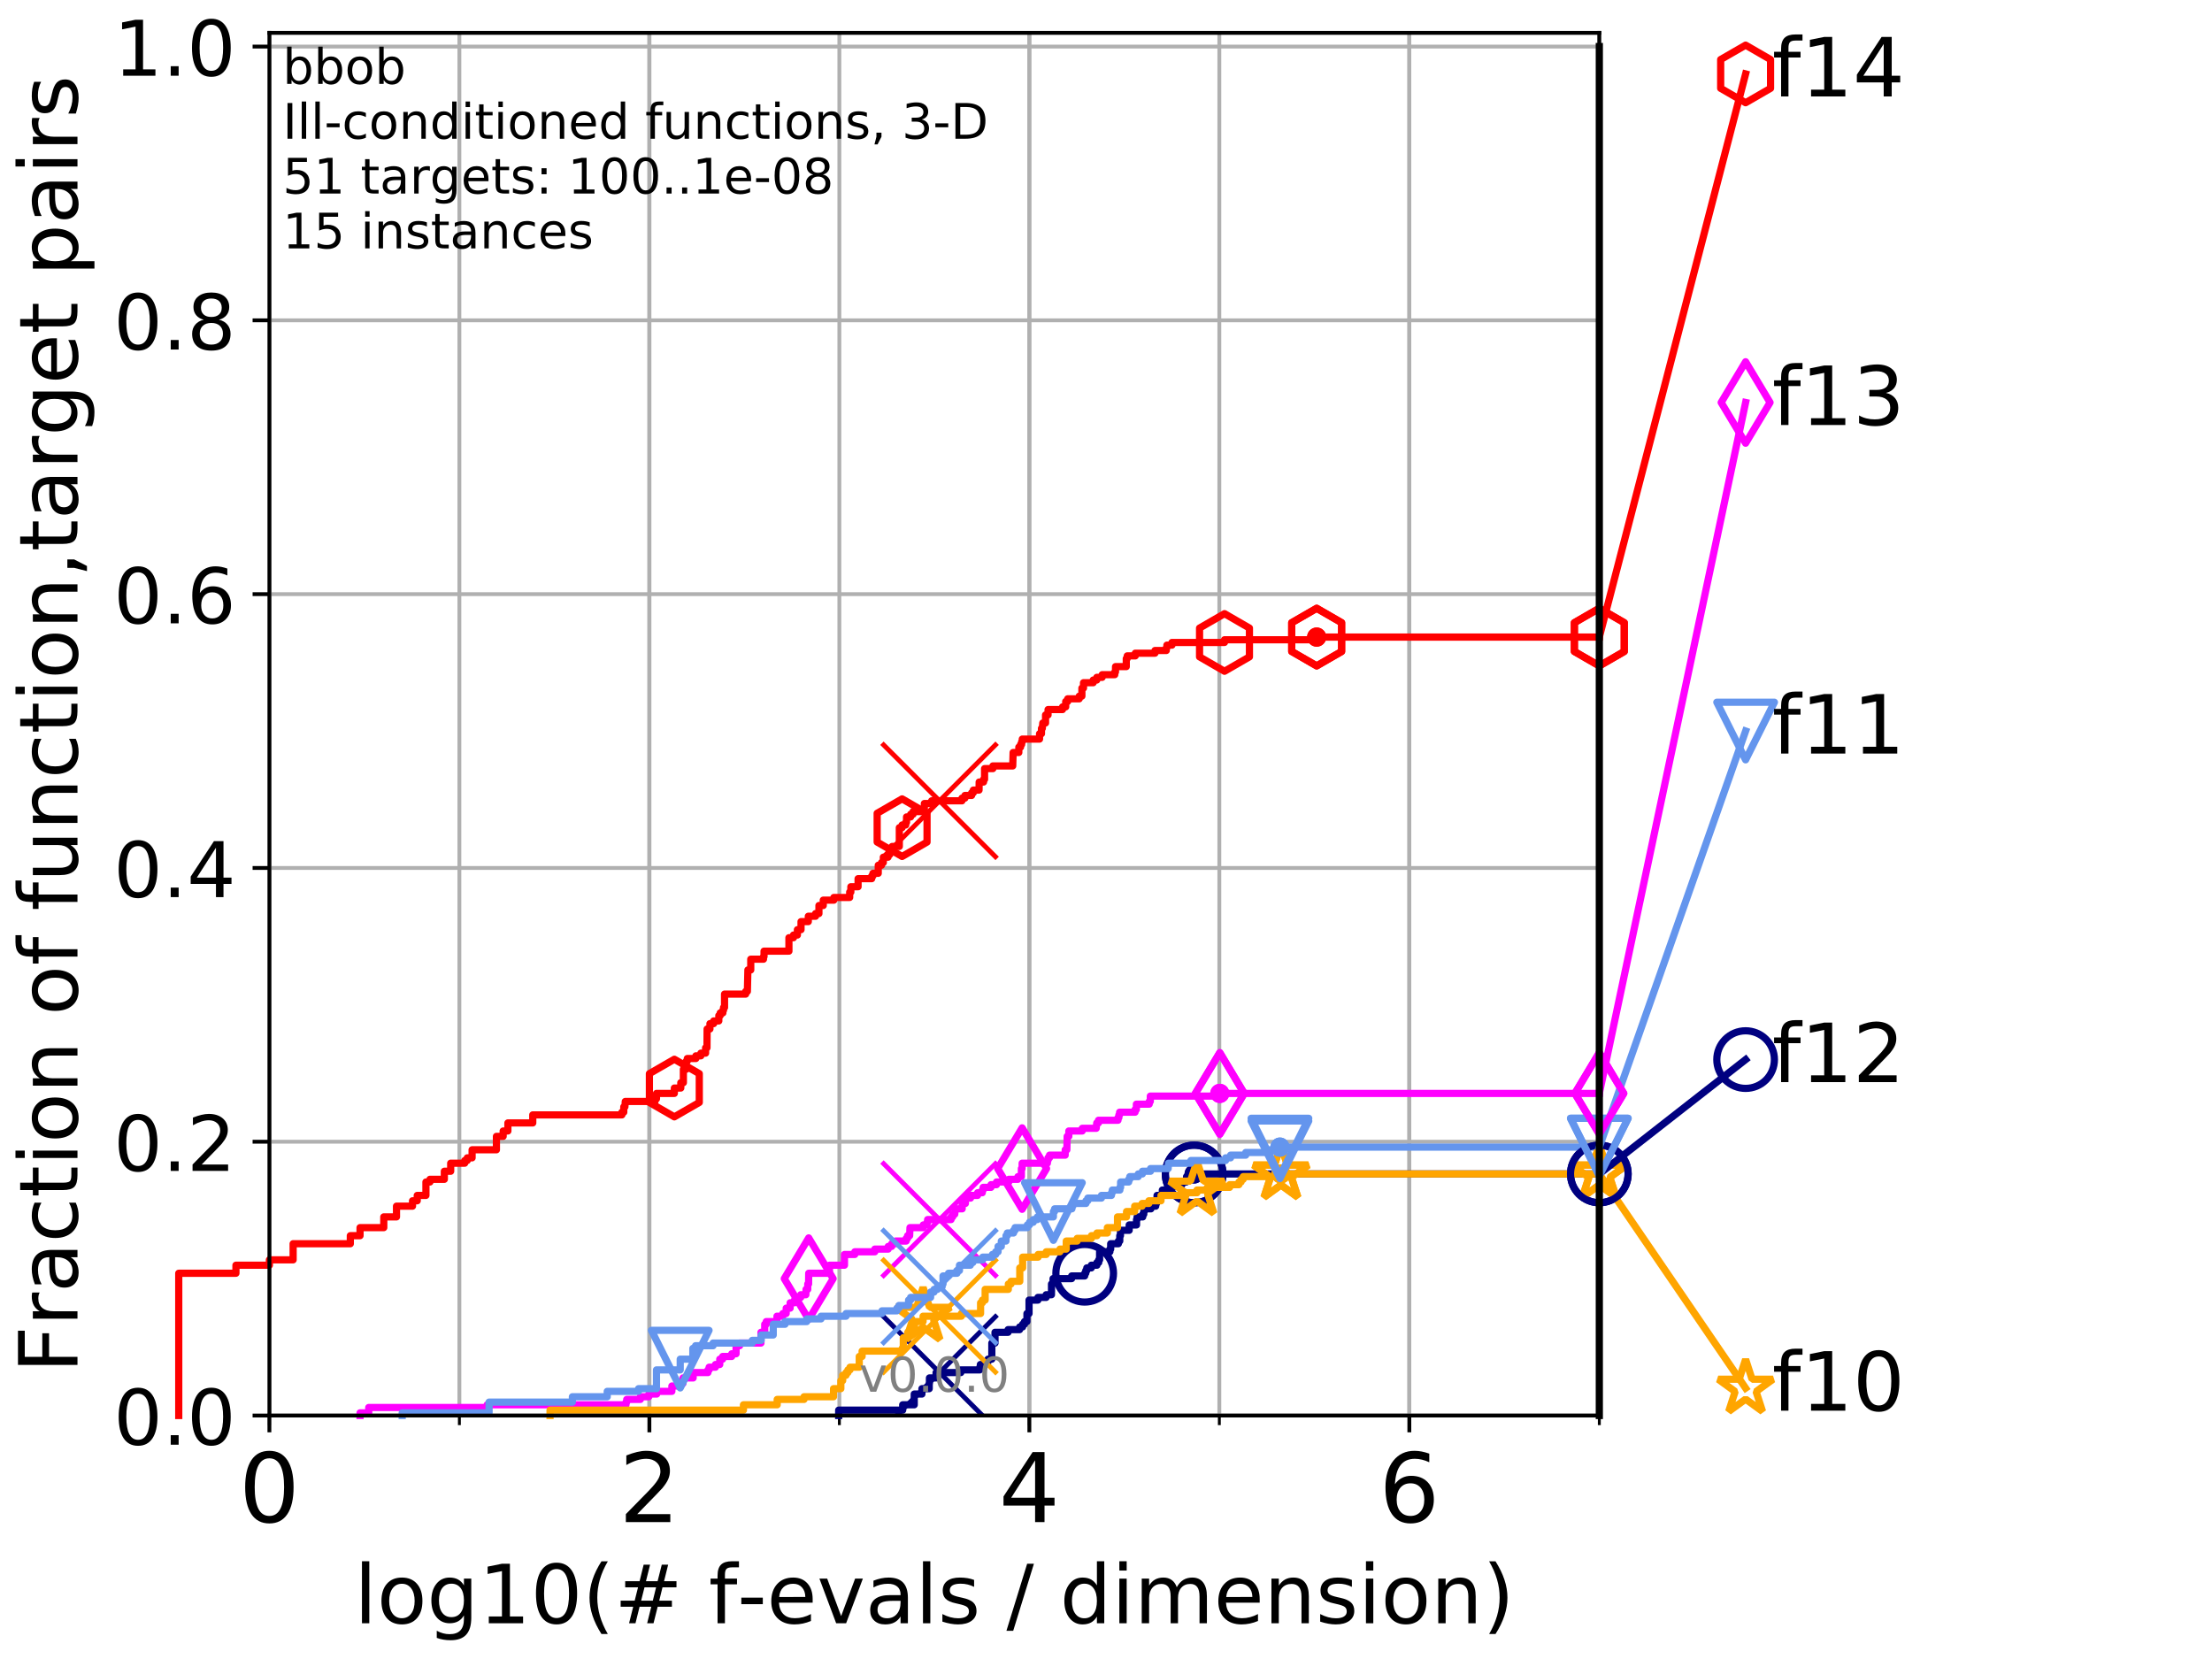 <?xml version="1.0" encoding="utf-8" standalone="no"?>
<!DOCTYPE svg PUBLIC "-//W3C//DTD SVG 1.1//EN"
  "http://www.w3.org/Graphics/SVG/1.1/DTD/svg11.dtd">
<!-- Created with matplotlib (http://matplotlib.org/) -->
<svg height="345.6pt" version="1.1" viewBox="0 0 460.8 345.6" width="460.8pt" xmlns="http://www.w3.org/2000/svg" xmlns:xlink="http://www.w3.org/1999/xlink">
 <defs>
  <style type="text/css">
*{stroke-linecap:butt;stroke-linejoin:round;}
  </style>
 </defs>
 <g id="figure_1">
  <g id="patch_1">
   <path d="M 0 345.6 
L 460.8 345.6 
L 460.8 0 
L 0 0 
z
" style="fill:#ffffff;"/>
  </g>
  <g id="axes_1">
   <g id="patch_2">
    <path d="M 56.12 294.88 
L 333.168 294.88 
L 333.168 6.845 
L 56.12 6.845 
z
" style="fill:#ffffff;"/>
   </g>
   <g id="matplotlib.axis_1">
    <g id="xtick_1">
     <g id="line2d_1">
      <path clip-path="url(#pfd87fdb2c3)" d="M 56.12 294.88 
L 56.12 6.845 
" style="fill:none;stroke:#b0b0b0;stroke-linecap:square;stroke-width:0.8;"/>
     </g>
     <g id="line2d_2">
      <defs>
       <path d="M 0 0 
L 0 3.5 
" id="m82f0a4c7d1" style="stroke:#000000;stroke-width:0.8;"/>
      </defs>
      <g>
       <use style="stroke:#000000;stroke-width:0.8;" x="56.12" xlink:href="#m82f0a4c7d1" y="294.88"/>
      </g>
     </g>
     <g id="text_1">
      <!-- 0 -->
      <defs>
       <path d="M 31.781 66.406 
Q 24.172 66.406 20.328 58.906 
Q 16.5 51.422 16.5 36.375 
Q 16.5 21.391 20.328 13.891 
Q 24.172 6.391 31.781 6.391 
Q 39.453 6.391 43.281 13.891 
Q 47.125 21.391 47.125 36.375 
Q 47.125 51.422 43.281 58.906 
Q 39.453 66.406 31.781 66.406 
z
M 31.781 74.219 
Q 44.047 74.219 50.516 64.516 
Q 56.984 54.828 56.984 36.375 
Q 56.984 17.969 50.516 8.266 
Q 44.047 -1.422 31.781 -1.422 
Q 19.531 -1.422 13.062 8.266 
Q 6.594 17.969 6.594 36.375 
Q 6.594 54.828 13.062 64.516 
Q 19.531 74.219 31.781 74.219 
z
" id="DejaVuSans-30"/>
      </defs>
      <g transform="translate(49.758 317.077)scale(0.2 -0.2)">
       <use xlink:href="#DejaVuSans-30"/>
      </g>
     </g>
    </g>
    <g id="xtick_2">
     <g id="line2d_3">
      <path clip-path="url(#pfd87fdb2c3)" d="M 135.277 294.88 
L 135.277 6.845 
" style="fill:none;stroke:#b0b0b0;stroke-linecap:square;stroke-width:0.8;"/>
     </g>
     <g id="line2d_4">
      <g>
       <use style="stroke:#000000;stroke-width:0.8;" x="135.277" xlink:href="#m82f0a4c7d1" y="294.88"/>
      </g>
     </g>
     <g id="text_2">
      <!-- 2 -->
      <defs>
       <path d="M 19.188 8.297 
L 53.609 8.297 
L 53.609 0 
L 7.328 0 
L 7.328 8.297 
Q 12.938 14.109 22.625 23.891 
Q 32.328 33.688 34.812 36.531 
Q 39.547 41.844 41.422 45.531 
Q 43.312 49.219 43.312 52.781 
Q 43.312 58.594 39.234 62.25 
Q 35.156 65.922 28.609 65.922 
Q 23.969 65.922 18.812 64.312 
Q 13.672 62.703 7.812 59.422 
L 7.812 69.391 
Q 13.766 71.781 18.938 73 
Q 24.125 74.219 28.422 74.219 
Q 39.75 74.219 46.484 68.547 
Q 53.219 62.891 53.219 53.422 
Q 53.219 48.922 51.531 44.891 
Q 49.859 40.875 45.406 35.406 
Q 44.188 33.984 37.641 27.219 
Q 31.109 20.453 19.188 8.297 
z
" id="DejaVuSans-32"/>
      </defs>
      <g transform="translate(128.914 317.077)scale(0.2 -0.2)">
       <use xlink:href="#DejaVuSans-32"/>
      </g>
     </g>
    </g>
    <g id="xtick_3">
     <g id="line2d_5">
      <path clip-path="url(#pfd87fdb2c3)" d="M 214.433 294.88 
L 214.433 6.845 
" style="fill:none;stroke:#b0b0b0;stroke-linecap:square;stroke-width:0.8;"/>
     </g>
     <g id="line2d_6">
      <g>
       <use style="stroke:#000000;stroke-width:0.8;" x="214.433" xlink:href="#m82f0a4c7d1" y="294.88"/>
      </g>
     </g>
     <g id="text_3">
      <!-- 4 -->
      <defs>
       <path d="M 37.797 64.312 
L 12.891 25.391 
L 37.797 25.391 
z
M 35.203 72.906 
L 47.609 72.906 
L 47.609 25.391 
L 58.016 25.391 
L 58.016 17.188 
L 47.609 17.188 
L 47.609 0 
L 37.797 0 
L 37.797 17.188 
L 4.891 17.188 
L 4.891 26.703 
z
" id="DejaVuSans-34"/>
      </defs>
      <g transform="translate(208.071 317.077)scale(0.2 -0.2)">
       <use xlink:href="#DejaVuSans-34"/>
      </g>
     </g>
    </g>
    <g id="xtick_4">
     <g id="line2d_7">
      <path clip-path="url(#pfd87fdb2c3)" d="M 293.59 294.88 
L 293.59 6.845 
" style="fill:none;stroke:#b0b0b0;stroke-linecap:square;stroke-width:0.8;"/>
     </g>
     <g id="line2d_8">
      <g>
       <use style="stroke:#000000;stroke-width:0.8;" x="293.59" xlink:href="#m82f0a4c7d1" y="294.88"/>
      </g>
     </g>
     <g id="text_4">
      <!-- 6 -->
      <defs>
       <path d="M 33.016 40.375 
Q 26.375 40.375 22.484 35.828 
Q 18.609 31.297 18.609 23.391 
Q 18.609 15.531 22.484 10.953 
Q 26.375 6.391 33.016 6.391 
Q 39.656 6.391 43.531 10.953 
Q 47.406 15.531 47.406 23.391 
Q 47.406 31.297 43.531 35.828 
Q 39.656 40.375 33.016 40.375 
z
M 52.594 71.297 
L 52.594 62.312 
Q 48.875 64.062 45.094 64.984 
Q 41.312 65.922 37.594 65.922 
Q 27.828 65.922 22.672 59.328 
Q 17.531 52.734 16.797 39.406 
Q 19.672 43.656 24.016 45.922 
Q 28.375 48.188 33.594 48.188 
Q 44.578 48.188 50.953 41.516 
Q 57.328 34.859 57.328 23.391 
Q 57.328 12.156 50.688 5.359 
Q 44.047 -1.422 33.016 -1.422 
Q 20.359 -1.422 13.672 8.266 
Q 6.984 17.969 6.984 36.375 
Q 6.984 53.656 15.188 63.938 
Q 23.391 74.219 37.203 74.219 
Q 40.922 74.219 44.703 73.484 
Q 48.484 72.75 52.594 71.297 
z
" id="DejaVuSans-36"/>
      </defs>
      <g transform="translate(287.227 317.077)scale(0.2 -0.2)">
       <use xlink:href="#DejaVuSans-36"/>
      </g>
     </g>
    </g>
    <g id="xtick_5">
     <g id="line2d_9">
      <path clip-path="url(#pfd87fdb2c3)" d="M 56.12 294.88 
L 56.12 6.845 
" style="fill:none;stroke:#b0b0b0;stroke-linecap:square;stroke-width:0.8;"/>
     </g>
     <g id="line2d_10">
      <defs>
       <path d="M 0 0 
L 0 2 
" id="ma5ec75f7ce" style="stroke:#000000;stroke-width:0.6;"/>
      </defs>
      <g>
       <use style="stroke:#000000;stroke-width:0.6;" x="56.12" xlink:href="#ma5ec75f7ce" y="294.88"/>
      </g>
     </g>
    </g>
    <g id="xtick_6">
     <g id="line2d_11">
      <path clip-path="url(#pfd87fdb2c3)" d="M 95.698 294.88 
L 95.698 6.845 
" style="fill:none;stroke:#b0b0b0;stroke-linecap:square;stroke-width:0.8;"/>
     </g>
     <g id="line2d_12">
      <g>
       <use style="stroke:#000000;stroke-width:0.6;" x="95.698" xlink:href="#ma5ec75f7ce" y="294.88"/>
      </g>
     </g>
    </g>
    <g id="xtick_7">
     <g id="line2d_13">
      <path clip-path="url(#pfd87fdb2c3)" d="M 135.277 294.88 
L 135.277 6.845 
" style="fill:none;stroke:#b0b0b0;stroke-linecap:square;stroke-width:0.8;"/>
     </g>
     <g id="line2d_14">
      <g>
       <use style="stroke:#000000;stroke-width:0.6;" x="135.277" xlink:href="#ma5ec75f7ce" y="294.88"/>
      </g>
     </g>
    </g>
    <g id="xtick_8">
     <g id="line2d_15">
      <path clip-path="url(#pfd87fdb2c3)" d="M 174.855 294.88 
L 174.855 6.845 
" style="fill:none;stroke:#b0b0b0;stroke-linecap:square;stroke-width:0.8;"/>
     </g>
     <g id="line2d_16">
      <g>
       <use style="stroke:#000000;stroke-width:0.6;" x="174.855" xlink:href="#ma5ec75f7ce" y="294.88"/>
      </g>
     </g>
    </g>
    <g id="xtick_9">
     <g id="line2d_17">
      <path clip-path="url(#pfd87fdb2c3)" d="M 214.433 294.88 
L 214.433 6.845 
" style="fill:none;stroke:#b0b0b0;stroke-linecap:square;stroke-width:0.8;"/>
     </g>
     <g id="line2d_18">
      <g>
       <use style="stroke:#000000;stroke-width:0.6;" x="214.433" xlink:href="#ma5ec75f7ce" y="294.88"/>
      </g>
     </g>
    </g>
    <g id="xtick_10">
     <g id="line2d_19">
      <path clip-path="url(#pfd87fdb2c3)" d="M 254.011 294.88 
L 254.011 6.845 
" style="fill:none;stroke:#b0b0b0;stroke-linecap:square;stroke-width:0.8;"/>
     </g>
     <g id="line2d_20">
      <g>
       <use style="stroke:#000000;stroke-width:0.6;" x="254.011" xlink:href="#ma5ec75f7ce" y="294.88"/>
      </g>
     </g>
    </g>
    <g id="xtick_11">
     <g id="line2d_21">
      <path clip-path="url(#pfd87fdb2c3)" d="M 293.59 294.88 
L 293.59 6.845 
" style="fill:none;stroke:#b0b0b0;stroke-linecap:square;stroke-width:0.8;"/>
     </g>
     <g id="line2d_22">
      <g>
       <use style="stroke:#000000;stroke-width:0.6;" x="293.59" xlink:href="#ma5ec75f7ce" y="294.88"/>
      </g>
     </g>
    </g>
    <g id="xtick_12">
     <g id="line2d_23">
      <path clip-path="url(#pfd87fdb2c3)" d="M 333.168 294.88 
L 333.168 6.845 
" style="fill:none;stroke:#b0b0b0;stroke-linecap:square;stroke-width:0.8;"/>
     </g>
     <g id="line2d_24">
      <g>
       <use style="stroke:#000000;stroke-width:0.6;" x="333.168" xlink:href="#ma5ec75f7ce" y="294.88"/>
      </g>
     </g>
    </g>
    <g id="text_5">
     <!-- log10(# f-evals / dimension) -->
     <defs>
      <path d="M 9.422 75.984 
L 18.406 75.984 
L 18.406 0 
L 9.422 0 
z
" id="DejaVuSans-6c"/>
      <path d="M 30.609 48.391 
Q 23.391 48.391 19.188 42.75 
Q 14.984 37.109 14.984 27.297 
Q 14.984 17.484 19.156 11.844 
Q 23.344 6.203 30.609 6.203 
Q 37.797 6.203 41.984 11.859 
Q 46.188 17.531 46.188 27.297 
Q 46.188 37.016 41.984 42.703 
Q 37.797 48.391 30.609 48.391 
z
M 30.609 56 
Q 42.328 56 49.016 48.375 
Q 55.719 40.766 55.719 27.297 
Q 55.719 13.875 49.016 6.219 
Q 42.328 -1.422 30.609 -1.422 
Q 18.844 -1.422 12.172 6.219 
Q 5.516 13.875 5.516 27.297 
Q 5.516 40.766 12.172 48.375 
Q 18.844 56 30.609 56 
z
" id="DejaVuSans-6f"/>
      <path d="M 45.406 27.984 
Q 45.406 37.75 41.375 43.109 
Q 37.359 48.484 30.078 48.484 
Q 22.859 48.484 18.828 43.109 
Q 14.797 37.75 14.797 27.984 
Q 14.797 18.266 18.828 12.891 
Q 22.859 7.516 30.078 7.516 
Q 37.359 7.516 41.375 12.891 
Q 45.406 18.266 45.406 27.984 
z
M 54.391 6.781 
Q 54.391 -7.172 48.188 -13.984 
Q 42 -20.797 29.203 -20.797 
Q 24.469 -20.797 20.266 -20.094 
Q 16.062 -19.391 12.109 -17.922 
L 12.109 -9.188 
Q 16.062 -11.328 19.922 -12.344 
Q 23.781 -13.375 27.781 -13.375 
Q 36.625 -13.375 41.016 -8.766 
Q 45.406 -4.156 45.406 5.172 
L 45.406 9.625 
Q 42.625 4.781 38.281 2.391 
Q 33.938 0 27.875 0 
Q 17.828 0 11.672 7.656 
Q 5.516 15.328 5.516 27.984 
Q 5.516 40.672 11.672 48.328 
Q 17.828 56 27.875 56 
Q 33.938 56 38.281 53.609 
Q 42.625 51.219 45.406 46.391 
L 45.406 54.688 
L 54.391 54.688 
z
" id="DejaVuSans-67"/>
      <path d="M 12.406 8.297 
L 28.516 8.297 
L 28.516 63.922 
L 10.984 60.406 
L 10.984 69.391 
L 28.422 72.906 
L 38.281 72.906 
L 38.281 8.297 
L 54.391 8.297 
L 54.391 0 
L 12.406 0 
z
" id="DejaVuSans-31"/>
      <path d="M 31 75.875 
Q 24.469 64.656 21.281 53.656 
Q 18.109 42.672 18.109 31.391 
Q 18.109 20.125 21.312 9.062 
Q 24.516 -2 31 -13.188 
L 23.188 -13.188 
Q 15.875 -1.703 12.234 9.375 
Q 8.594 20.453 8.594 31.391 
Q 8.594 42.281 12.203 53.312 
Q 15.828 64.359 23.188 75.875 
z
" id="DejaVuSans-28"/>
      <path d="M 51.125 44 
L 36.922 44 
L 32.812 27.688 
L 47.125 27.688 
z
M 43.797 71.781 
L 38.719 51.516 
L 52.984 51.516 
L 58.109 71.781 
L 65.922 71.781 
L 60.891 51.516 
L 76.125 51.516 
L 76.125 44 
L 58.984 44 
L 54.984 27.688 
L 70.516 27.688 
L 70.516 20.219 
L 53.078 20.219 
L 48 0 
L 40.188 0 
L 45.219 20.219 
L 30.906 20.219 
L 25.875 0 
L 18.016 0 
L 23.094 20.219 
L 7.719 20.219 
L 7.719 27.688 
L 24.906 27.688 
L 29 44 
L 13.281 44 
L 13.281 51.516 
L 30.906 51.516 
L 35.891 71.781 
z
" id="DejaVuSans-23"/>
      <path id="DejaVuSans-20"/>
      <path d="M 37.109 75.984 
L 37.109 68.5 
L 28.516 68.5 
Q 23.688 68.5 21.797 66.547 
Q 19.922 64.594 19.922 59.516 
L 19.922 54.688 
L 34.719 54.688 
L 34.719 47.703 
L 19.922 47.703 
L 19.922 0 
L 10.891 0 
L 10.891 47.703 
L 2.297 47.703 
L 2.297 54.688 
L 10.891 54.688 
L 10.891 58.5 
Q 10.891 67.625 15.141 71.797 
Q 19.391 75.984 28.609 75.984 
z
" id="DejaVuSans-66"/>
      <path d="M 4.891 31.391 
L 31.203 31.391 
L 31.203 23.391 
L 4.891 23.391 
z
" id="DejaVuSans-2d"/>
      <path d="M 56.203 29.594 
L 56.203 25.203 
L 14.891 25.203 
Q 15.484 15.922 20.484 11.062 
Q 25.484 6.203 34.422 6.203 
Q 39.594 6.203 44.453 7.469 
Q 49.312 8.734 54.109 11.281 
L 54.109 2.781 
Q 49.266 0.734 44.188 -0.344 
Q 39.109 -1.422 33.891 -1.422 
Q 20.797 -1.422 13.156 6.188 
Q 5.516 13.812 5.516 26.812 
Q 5.516 40.234 12.766 48.109 
Q 20.016 56 32.328 56 
Q 43.359 56 49.781 48.891 
Q 56.203 41.797 56.203 29.594 
z
M 47.219 32.234 
Q 47.125 39.594 43.094 43.984 
Q 39.062 48.391 32.422 48.391 
Q 24.906 48.391 20.391 44.141 
Q 15.875 39.891 15.188 32.172 
z
" id="DejaVuSans-65"/>
      <path d="M 2.984 54.688 
L 12.5 54.688 
L 29.594 8.797 
L 46.688 54.688 
L 56.203 54.688 
L 35.688 0 
L 23.484 0 
z
" id="DejaVuSans-76"/>
      <path d="M 34.281 27.484 
Q 23.391 27.484 19.188 25 
Q 14.984 22.516 14.984 16.5 
Q 14.984 11.719 18.141 8.906 
Q 21.297 6.109 26.703 6.109 
Q 34.188 6.109 38.703 11.406 
Q 43.219 16.703 43.219 25.484 
L 43.219 27.484 
z
M 52.203 31.203 
L 52.203 0 
L 43.219 0 
L 43.219 8.297 
Q 40.141 3.328 35.547 0.953 
Q 30.953 -1.422 24.312 -1.422 
Q 15.922 -1.422 10.953 3.297 
Q 6 8.016 6 15.922 
Q 6 25.141 12.172 29.828 
Q 18.359 34.516 30.609 34.516 
L 43.219 34.516 
L 43.219 35.406 
Q 43.219 41.609 39.141 45 
Q 35.062 48.391 27.688 48.391 
Q 23 48.391 18.547 47.266 
Q 14.109 46.141 10.016 43.891 
L 10.016 52.203 
Q 14.938 54.109 19.578 55.047 
Q 24.219 56 28.609 56 
Q 40.484 56 46.344 49.844 
Q 52.203 43.703 52.203 31.203 
z
" id="DejaVuSans-61"/>
      <path d="M 44.281 53.078 
L 44.281 44.578 
Q 40.484 46.531 36.375 47.5 
Q 32.281 48.484 27.875 48.484 
Q 21.188 48.484 17.844 46.438 
Q 14.5 44.391 14.5 40.281 
Q 14.5 37.156 16.891 35.375 
Q 19.281 33.594 26.516 31.984 
L 29.594 31.297 
Q 39.156 29.25 43.188 25.516 
Q 47.219 21.781 47.219 15.094 
Q 47.219 7.469 41.188 3.016 
Q 35.156 -1.422 24.609 -1.422 
Q 20.219 -1.422 15.453 -0.562 
Q 10.688 0.297 5.422 2 
L 5.422 11.281 
Q 10.406 8.688 15.234 7.391 
Q 20.062 6.109 24.812 6.109 
Q 31.156 6.109 34.562 8.281 
Q 37.984 10.453 37.984 14.406 
Q 37.984 18.062 35.516 20.016 
Q 33.062 21.969 24.703 23.781 
L 21.578 24.516 
Q 13.234 26.266 9.516 29.906 
Q 5.812 33.547 5.812 39.891 
Q 5.812 47.609 11.281 51.797 
Q 16.75 56 26.812 56 
Q 31.781 56 36.172 55.266 
Q 40.578 54.547 44.281 53.078 
z
" id="DejaVuSans-73"/>
      <path d="M 25.391 72.906 
L 33.688 72.906 
L 8.297 -9.281 
L 0 -9.281 
z
" id="DejaVuSans-2f"/>
      <path d="M 45.406 46.391 
L 45.406 75.984 
L 54.391 75.984 
L 54.391 0 
L 45.406 0 
L 45.406 8.203 
Q 42.578 3.328 38.25 0.953 
Q 33.938 -1.422 27.875 -1.422 
Q 17.969 -1.422 11.734 6.484 
Q 5.516 14.406 5.516 27.297 
Q 5.516 40.188 11.734 48.094 
Q 17.969 56 27.875 56 
Q 33.938 56 38.25 53.625 
Q 42.578 51.266 45.406 46.391 
z
M 14.797 27.297 
Q 14.797 17.391 18.875 11.75 
Q 22.953 6.109 30.078 6.109 
Q 37.203 6.109 41.297 11.75 
Q 45.406 17.391 45.406 27.297 
Q 45.406 37.203 41.297 42.844 
Q 37.203 48.484 30.078 48.484 
Q 22.953 48.484 18.875 42.844 
Q 14.797 37.203 14.797 27.297 
z
" id="DejaVuSans-64"/>
      <path d="M 9.422 54.688 
L 18.406 54.688 
L 18.406 0 
L 9.422 0 
z
M 9.422 75.984 
L 18.406 75.984 
L 18.406 64.594 
L 9.422 64.594 
z
" id="DejaVuSans-69"/>
      <path d="M 52 44.188 
Q 55.375 50.25 60.062 53.125 
Q 64.75 56 71.094 56 
Q 79.641 56 84.281 50.016 
Q 88.922 44.047 88.922 33.016 
L 88.922 0 
L 79.891 0 
L 79.891 32.719 
Q 79.891 40.578 77.094 44.375 
Q 74.312 48.188 68.609 48.188 
Q 61.625 48.188 57.562 43.547 
Q 53.516 38.922 53.516 30.906 
L 53.516 0 
L 44.484 0 
L 44.484 32.719 
Q 44.484 40.625 41.703 44.406 
Q 38.922 48.188 33.109 48.188 
Q 26.219 48.188 22.156 43.531 
Q 18.109 38.875 18.109 30.906 
L 18.109 0 
L 9.078 0 
L 9.078 54.688 
L 18.109 54.688 
L 18.109 46.188 
Q 21.188 51.219 25.484 53.609 
Q 29.781 56 35.688 56 
Q 41.656 56 45.828 52.969 
Q 50 49.953 52 44.188 
z
" id="DejaVuSans-6d"/>
      <path d="M 54.891 33.016 
L 54.891 0 
L 45.906 0 
L 45.906 32.719 
Q 45.906 40.484 42.875 44.328 
Q 39.844 48.188 33.797 48.188 
Q 26.516 48.188 22.312 43.547 
Q 18.109 38.922 18.109 30.906 
L 18.109 0 
L 9.078 0 
L 9.078 54.688 
L 18.109 54.688 
L 18.109 46.188 
Q 21.344 51.125 25.703 53.562 
Q 30.078 56 35.797 56 
Q 45.219 56 50.047 50.172 
Q 54.891 44.344 54.891 33.016 
z
" id="DejaVuSans-6e"/>
      <path d="M 8.016 75.875 
L 15.828 75.875 
Q 23.141 64.359 26.781 53.312 
Q 30.422 42.281 30.422 31.391 
Q 30.422 20.453 26.781 9.375 
Q 23.141 -1.703 15.828 -13.188 
L 8.016 -13.188 
Q 14.5 -2 17.703 9.062 
Q 20.906 20.125 20.906 31.391 
Q 20.906 42.672 17.703 53.656 
Q 14.5 64.656 8.016 75.875 
z
" id="DejaVuSans-29"/>
     </defs>
     <g transform="translate(73.803 338.154)scale(0.17 -0.17)">
      <use xlink:href="#DejaVuSans-6c"/>
      <use x="27.783" xlink:href="#DejaVuSans-6f"/>
      <use x="88.965" xlink:href="#DejaVuSans-67"/>
      <use x="152.441" xlink:href="#DejaVuSans-31"/>
      <use x="216.064" xlink:href="#DejaVuSans-30"/>
      <use x="279.688" xlink:href="#DejaVuSans-28"/>
      <use x="318.701" xlink:href="#DejaVuSans-23"/>
      <use x="402.49" xlink:href="#DejaVuSans-20"/>
      <use x="434.277" xlink:href="#DejaVuSans-66"/>
      <use x="469.404" xlink:href="#DejaVuSans-2d"/>
      <use x="505.488" xlink:href="#DejaVuSans-65"/>
      <use x="567.012" xlink:href="#DejaVuSans-76"/>
      <use x="626.191" xlink:href="#DejaVuSans-61"/>
      <use x="687.471" xlink:href="#DejaVuSans-6c"/>
      <use x="715.254" xlink:href="#DejaVuSans-73"/>
      <use x="767.354" xlink:href="#DejaVuSans-20"/>
      <use x="799.141" xlink:href="#DejaVuSans-2f"/>
      <use x="832.832" xlink:href="#DejaVuSans-20"/>
      <use x="864.619" xlink:href="#DejaVuSans-64"/>
      <use x="928.096" xlink:href="#DejaVuSans-69"/>
      <use x="955.879" xlink:href="#DejaVuSans-6d"/>
      <use x="1053.291" xlink:href="#DejaVuSans-65"/>
      <use x="1114.814" xlink:href="#DejaVuSans-6e"/>
      <use x="1178.193" xlink:href="#DejaVuSans-73"/>
      <use x="1230.293" xlink:href="#DejaVuSans-69"/>
      <use x="1258.076" xlink:href="#DejaVuSans-6f"/>
      <use x="1319.258" xlink:href="#DejaVuSans-6e"/>
      <use x="1382.637" xlink:href="#DejaVuSans-29"/>
     </g>
    </g>
   </g>
   <g id="matplotlib.axis_2">
    <g id="ytick_1">
     <g id="line2d_25">
      <path clip-path="url(#pfd87fdb2c3)" d="M 56.12 294.88 
L 333.168 294.88 
" style="fill:none;stroke:#b0b0b0;stroke-linecap:square;stroke-width:0.8;"/>
     </g>
     <g id="line2d_26">
      <defs>
       <path d="M 0 0 
L -3.5 0 
" id="mb4507dbc98" style="stroke:#000000;stroke-width:0.8;"/>
      </defs>
      <g>
       <use style="stroke:#000000;stroke-width:0.8;" x="56.12" xlink:href="#mb4507dbc98" y="294.88"/>
      </g>
     </g>
     <g id="text_6">
      <!-- 0.0 -->
      <defs>
       <path d="M 10.688 12.406 
L 21 12.406 
L 21 0 
L 10.688 0 
z
" id="DejaVuSans-2e"/>
      </defs>
      <g transform="translate(23.675 300.959)scale(0.16 -0.16)">
       <use xlink:href="#DejaVuSans-30"/>
       <use x="63.623" xlink:href="#DejaVuSans-2e"/>
       <use x="95.41" xlink:href="#DejaVuSans-30"/>
      </g>
     </g>
    </g>
    <g id="ytick_2">
     <g id="line2d_27">
      <path clip-path="url(#pfd87fdb2c3)" d="M 56.12 237.843 
L 333.168 237.843 
" style="fill:none;stroke:#b0b0b0;stroke-linecap:square;stroke-width:0.8;"/>
     </g>
     <g id="line2d_28">
      <g>
       <use style="stroke:#000000;stroke-width:0.8;" x="56.12" xlink:href="#mb4507dbc98" y="237.843"/>
      </g>
     </g>
     <g id="text_7">
      <!-- 0.2 -->
      <g transform="translate(23.675 243.922)scale(0.16 -0.16)">
       <use xlink:href="#DejaVuSans-30"/>
       <use x="63.623" xlink:href="#DejaVuSans-2e"/>
       <use x="95.41" xlink:href="#DejaVuSans-32"/>
      </g>
     </g>
    </g>
    <g id="ytick_3">
     <g id="line2d_29">
      <path clip-path="url(#pfd87fdb2c3)" d="M 56.12 180.807 
L 333.168 180.807 
" style="fill:none;stroke:#b0b0b0;stroke-linecap:square;stroke-width:0.8;"/>
     </g>
     <g id="line2d_30">
      <g>
       <use style="stroke:#000000;stroke-width:0.8;" x="56.12" xlink:href="#mb4507dbc98" y="180.807"/>
      </g>
     </g>
     <g id="text_8">
      <!-- 0.4 -->
      <g transform="translate(23.675 186.886)scale(0.16 -0.16)">
       <use xlink:href="#DejaVuSans-30"/>
       <use x="63.623" xlink:href="#DejaVuSans-2e"/>
       <use x="95.41" xlink:href="#DejaVuSans-34"/>
      </g>
     </g>
    </g>
    <g id="ytick_4">
     <g id="line2d_31">
      <path clip-path="url(#pfd87fdb2c3)" d="M 56.12 123.77 
L 333.168 123.77 
" style="fill:none;stroke:#b0b0b0;stroke-linecap:square;stroke-width:0.8;"/>
     </g>
     <g id="line2d_32">
      <g>
       <use style="stroke:#000000;stroke-width:0.8;" x="56.12" xlink:href="#mb4507dbc98" y="123.77"/>
      </g>
     </g>
     <g id="text_9">
      <!-- 0.6 -->
      <g transform="translate(23.675 129.849)scale(0.16 -0.16)">
       <use xlink:href="#DejaVuSans-30"/>
       <use x="63.623" xlink:href="#DejaVuSans-2e"/>
       <use x="95.41" xlink:href="#DejaVuSans-36"/>
      </g>
     </g>
    </g>
    <g id="ytick_5">
     <g id="line2d_33">
      <path clip-path="url(#pfd87fdb2c3)" d="M 56.12 66.734 
L 333.168 66.734 
" style="fill:none;stroke:#b0b0b0;stroke-linecap:square;stroke-width:0.8;"/>
     </g>
     <g id="line2d_34">
      <g>
       <use style="stroke:#000000;stroke-width:0.8;" x="56.12" xlink:href="#mb4507dbc98" y="66.734"/>
      </g>
     </g>
     <g id="text_10">
      <!-- 0.8 -->
      <defs>
       <path d="M 31.781 34.625 
Q 24.75 34.625 20.719 30.859 
Q 16.703 27.094 16.703 20.516 
Q 16.703 13.922 20.719 10.156 
Q 24.75 6.391 31.781 6.391 
Q 38.812 6.391 42.859 10.172 
Q 46.922 13.969 46.922 20.516 
Q 46.922 27.094 42.891 30.859 
Q 38.875 34.625 31.781 34.625 
z
M 21.922 38.812 
Q 15.578 40.375 12.031 44.719 
Q 8.5 49.078 8.5 55.328 
Q 8.5 64.062 14.719 69.141 
Q 20.953 74.219 31.781 74.219 
Q 42.672 74.219 48.875 69.141 
Q 55.078 64.062 55.078 55.328 
Q 55.078 49.078 51.531 44.719 
Q 48 40.375 41.703 38.812 
Q 48.828 37.156 52.797 32.312 
Q 56.781 27.484 56.781 20.516 
Q 56.781 9.906 50.312 4.234 
Q 43.844 -1.422 31.781 -1.422 
Q 19.734 -1.422 13.25 4.234 
Q 6.781 9.906 6.781 20.516 
Q 6.781 27.484 10.781 32.312 
Q 14.797 37.156 21.922 38.812 
z
M 18.312 54.391 
Q 18.312 48.734 21.844 45.562 
Q 25.391 42.391 31.781 42.391 
Q 38.141 42.391 41.719 45.562 
Q 45.312 48.734 45.312 54.391 
Q 45.312 60.062 41.719 63.234 
Q 38.141 66.406 31.781 66.406 
Q 25.391 66.406 21.844 63.234 
Q 18.312 60.062 18.312 54.391 
z
" id="DejaVuSans-38"/>
      </defs>
      <g transform="translate(23.675 72.812)scale(0.16 -0.16)">
       <use xlink:href="#DejaVuSans-30"/>
       <use x="63.623" xlink:href="#DejaVuSans-2e"/>
       <use x="95.41" xlink:href="#DejaVuSans-38"/>
      </g>
     </g>
    </g>
    <g id="ytick_6">
     <g id="line2d_35">
      <path clip-path="url(#pfd87fdb2c3)" d="M 56.12 9.697 
L 333.168 9.697 
" style="fill:none;stroke:#b0b0b0;stroke-linecap:square;stroke-width:0.8;"/>
     </g>
     <g id="line2d_36">
      <g>
       <use style="stroke:#000000;stroke-width:0.8;" x="56.12" xlink:href="#mb4507dbc98" y="9.697"/>
      </g>
     </g>
     <g id="text_11">
      <!-- 1.0 -->
      <g transform="translate(23.675 15.776)scale(0.16 -0.16)">
       <use xlink:href="#DejaVuSans-31"/>
       <use x="63.623" xlink:href="#DejaVuSans-2e"/>
       <use x="95.41" xlink:href="#DejaVuSans-30"/>
      </g>
     </g>
    </g>
    <g id="text_12">
     <!-- Fraction of function,target pairs -->
     <defs>
      <path d="M 9.812 72.906 
L 51.703 72.906 
L 51.703 64.594 
L 19.672 64.594 
L 19.672 43.109 
L 48.578 43.109 
L 48.578 34.812 
L 19.672 34.812 
L 19.672 0 
L 9.812 0 
z
" id="DejaVuSans-46"/>
      <path d="M 41.109 46.297 
Q 39.594 47.172 37.812 47.578 
Q 36.031 48 33.891 48 
Q 26.266 48 22.188 43.047 
Q 18.109 38.094 18.109 28.812 
L 18.109 0 
L 9.078 0 
L 9.078 54.688 
L 18.109 54.688 
L 18.109 46.188 
Q 20.953 51.172 25.484 53.578 
Q 30.031 56 36.531 56 
Q 37.453 56 38.578 55.875 
Q 39.703 55.766 41.062 55.516 
z
" id="DejaVuSans-72"/>
      <path d="M 48.781 52.594 
L 48.781 44.188 
Q 44.969 46.297 41.141 47.344 
Q 37.312 48.391 33.406 48.391 
Q 24.656 48.391 19.812 42.844 
Q 14.984 37.312 14.984 27.297 
Q 14.984 17.281 19.812 11.734 
Q 24.656 6.203 33.406 6.203 
Q 37.312 6.203 41.141 7.25 
Q 44.969 8.297 48.781 10.406 
L 48.781 2.094 
Q 45.016 0.344 40.984 -0.531 
Q 36.969 -1.422 32.422 -1.422 
Q 20.062 -1.422 12.781 6.344 
Q 5.516 14.109 5.516 27.297 
Q 5.516 40.672 12.859 48.328 
Q 20.219 56 33.016 56 
Q 37.156 56 41.109 55.141 
Q 45.062 54.297 48.781 52.594 
z
" id="DejaVuSans-63"/>
      <path d="M 18.312 70.219 
L 18.312 54.688 
L 36.812 54.688 
L 36.812 47.703 
L 18.312 47.703 
L 18.312 18.016 
Q 18.312 11.328 20.141 9.422 
Q 21.969 7.516 27.594 7.516 
L 36.812 7.516 
L 36.812 0 
L 27.594 0 
Q 17.188 0 13.234 3.875 
Q 9.281 7.766 9.281 18.016 
L 9.281 47.703 
L 2.688 47.703 
L 2.688 54.688 
L 9.281 54.688 
L 9.281 70.219 
z
" id="DejaVuSans-74"/>
      <path d="M 8.5 21.578 
L 8.5 54.688 
L 17.484 54.688 
L 17.484 21.922 
Q 17.484 14.156 20.5 10.266 
Q 23.531 6.391 29.594 6.391 
Q 36.859 6.391 41.078 11.031 
Q 45.312 15.672 45.312 23.688 
L 45.312 54.688 
L 54.297 54.688 
L 54.297 0 
L 45.312 0 
L 45.312 8.406 
Q 42.047 3.422 37.719 1 
Q 33.406 -1.422 27.688 -1.422 
Q 18.266 -1.422 13.375 4.438 
Q 8.5 10.297 8.5 21.578 
z
M 31.109 56 
z
" id="DejaVuSans-75"/>
      <path d="M 11.719 12.406 
L 22.016 12.406 
L 22.016 4 
L 14.016 -11.625 
L 7.719 -11.625 
L 11.719 4 
z
" id="DejaVuSans-2c"/>
      <path d="M 18.109 8.203 
L 18.109 -20.797 
L 9.078 -20.797 
L 9.078 54.688 
L 18.109 54.688 
L 18.109 46.391 
Q 20.953 51.266 25.266 53.625 
Q 29.594 56 35.594 56 
Q 45.562 56 51.781 48.094 
Q 58.016 40.188 58.016 27.297 
Q 58.016 14.406 51.781 6.484 
Q 45.562 -1.422 35.594 -1.422 
Q 29.594 -1.422 25.266 0.953 
Q 20.953 3.328 18.109 8.203 
z
M 48.688 27.297 
Q 48.688 37.203 44.609 42.844 
Q 40.531 48.484 33.406 48.484 
Q 26.266 48.484 22.188 42.844 
Q 18.109 37.203 18.109 27.297 
Q 18.109 17.391 22.188 11.75 
Q 26.266 6.109 33.406 6.109 
Q 40.531 6.109 44.609 11.75 
Q 48.688 17.391 48.688 27.297 
z
" id="DejaVuSans-70"/>
     </defs>
     <g transform="translate(16.14 286.002)rotate(-90)scale(0.17 -0.17)">
      <use xlink:href="#DejaVuSans-46"/>
      <use x="57.41" xlink:href="#DejaVuSans-72"/>
      <use x="98.523" xlink:href="#DejaVuSans-61"/>
      <use x="159.803" xlink:href="#DejaVuSans-63"/>
      <use x="214.783" xlink:href="#DejaVuSans-74"/>
      <use x="253.992" xlink:href="#DejaVuSans-69"/>
      <use x="281.775" xlink:href="#DejaVuSans-6f"/>
      <use x="342.957" xlink:href="#DejaVuSans-6e"/>
      <use x="406.336" xlink:href="#DejaVuSans-20"/>
      <use x="438.123" xlink:href="#DejaVuSans-6f"/>
      <use x="499.305" xlink:href="#DejaVuSans-66"/>
      <use x="534.51" xlink:href="#DejaVuSans-20"/>
      <use x="566.297" xlink:href="#DejaVuSans-66"/>
      <use x="601.502" xlink:href="#DejaVuSans-75"/>
      <use x="664.881" xlink:href="#DejaVuSans-6e"/>
      <use x="728.26" xlink:href="#DejaVuSans-63"/>
      <use x="783.24" xlink:href="#DejaVuSans-74"/>
      <use x="822.449" xlink:href="#DejaVuSans-69"/>
      <use x="850.232" xlink:href="#DejaVuSans-6f"/>
      <use x="911.414" xlink:href="#DejaVuSans-6e"/>
      <use x="974.793" xlink:href="#DejaVuSans-2c"/>
      <use x="1006.58" xlink:href="#DejaVuSans-74"/>
      <use x="1045.789" xlink:href="#DejaVuSans-61"/>
      <use x="1107.068" xlink:href="#DejaVuSans-72"/>
      <use x="1148.166" xlink:href="#DejaVuSans-67"/>
      <use x="1211.643" xlink:href="#DejaVuSans-65"/>
      <use x="1273.166" xlink:href="#DejaVuSans-74"/>
      <use x="1312.375" xlink:href="#DejaVuSans-20"/>
      <use x="1344.162" xlink:href="#DejaVuSans-70"/>
      <use x="1407.639" xlink:href="#DejaVuSans-61"/>
      <use x="1468.918" xlink:href="#DejaVuSans-69"/>
      <use x="1496.701" xlink:href="#DejaVuSans-72"/>
      <use x="1537.814" xlink:href="#DejaVuSans-73"/>
     </g>
    </g>
   </g>
   <g id="line2d_37">
    <defs>
     <path d="M 0 1.5 
C 0.398 1.5 0.779 1.342 1.061 1.061 
C 1.342 0.779 1.5 0.398 1.5 0 
C 1.5 -0.398 1.342 -0.779 1.061 -1.061 
C 0.779 -1.342 0.398 -1.5 0 -1.5 
C -0.398 -1.5 -0.779 -1.342 -1.061 -1.061 
C -1.342 -0.779 -1.5 -0.398 -1.5 0 
C -1.5 0.398 -1.342 0.779 -1.061 1.061 
C -0.779 1.342 -0.398 1.5 0 1.5 
z
" id="mea50bd6495" style="stroke:#000080;"/>
    </defs>
    <g>
     <use style="fill:#000080;stroke:#000080;" x="248.761" xlink:href="#mea50bd6495" y="244.554"/>
     <use style="fill:#000080;stroke:#000080;" x="248.761" xlink:href="#mea50bd6495" y="244.554"/>
    </g>
   </g>
   <g id="line2d_38">
    <path d="M 174.711 294.88 
L 174.711 293.762 
L 188.047 293.762 
L 188.047 292.643 
L 190.453 292.643 
L 190.453 290.407 
L 192.052 290.407 
L 192.052 289.288 
L 193.573 289.288 
L 193.573 288.17 
L 193.618 288.17 
L 193.618 287.051 
L 194.998 287.051 
L 194.998 285.933 
L 200.159 285.933 
L 200.159 285.374 
L 204.107 285.374 
L 204.107 284.815 
L 204.224 284.815 
L 204.224 284.256 
L 205.203 284.256 
L 205.203 283.696 
L 205.829 283.696 
L 205.829 283.137 
L 206.616 283.137 
L 206.616 279.782 
L 207.278 279.782 
L 207.278 277.545 
L 209.998 277.545 
L 209.998 276.986 
L 212.408 276.986 
L 212.408 276.427 
L 213.022 276.427 
L 213.022 275.868 
L 213.422 275.868 
L 213.422 275.309 
L 213.933 275.309 
L 213.933 273.631 
L 214.368 273.631 
L 214.368 270.835 
L 216.216 270.835 
L 216.216 270.276 
L 217.929 270.276 
L 217.929 269.717 
L 219.038 269.717 
L 219.038 269.158 
L 219.048 269.158 
L 219.048 267.48 
L 219.372 267.48 
L 219.372 266.362 
L 223.244 266.362 
L 223.244 265.803 
L 225.96 265.803 
L 225.96 265.243 
L 226.187 265.243 
L 226.187 264.684 
L 226.401 264.684 
L 226.401 264.125 
L 227.344 264.125 
L 227.344 263.566 
L 228.509 263.566 
L 228.509 263.007 
L 228.884 263.007 
L 228.884 262.447 
L 229.068 262.447 
L 229.068 260.77 
L 231.211 260.77 
L 231.211 260.211 
L 231.376 260.211 
L 231.376 259.092 
L 232.978 259.092 
L 232.978 258.533 
L 233.268 258.533 
L 233.268 257.415 
L 233.41 257.415 
L 233.41 256.296 
L 235.229 256.296 
L 235.229 255.178 
L 236.758 255.178 
L 236.758 254.06 
L 236.874 254.06 
L 236.874 253.501 
L 238.052 253.501 
L 238.052 252.941 
L 238.269 252.941 
L 238.269 252.382 
L 238.375 252.382 
L 238.375 251.823 
L 239.756 251.823 
L 239.756 251.264 
L 240.757 251.264 
L 240.757 250.705 
L 240.939 250.705 
L 240.939 250.145 
L 241.033 250.145 
L 241.033 249.027 
L 242.137 249.027 
L 242.137 247.909 
L 243.335 247.909 
L 243.335 247.35 
L 244.38 247.35 
L 244.38 246.79 
L 246.229 246.79 
L 246.229 246.231 
L 247.115 246.231 
L 247.115 245.672 
L 247.179 245.672 
L 247.179 245.113 
L 248.761 245.113 
L 248.761 244.554 
L 333.168 244.554 
" style="fill:none;stroke:#000080;stroke-linecap:square;stroke-width:1.5;"/>
   </g>
   <g id="line2d_39">
    <defs>
     <path d="M 0 6 
C 1.591 6 3.117 5.368 4.243 4.243 
C 5.368 3.117 6 1.591 6 0 
C 6 -1.591 5.368 -3.117 4.243 -4.243 
C 3.117 -5.368 1.591 -6 0 -6 
C -1.591 -6 -3.117 -5.368 -4.243 -4.243 
C -5.368 -3.117 -6 -1.591 -6 0 
C -6 1.591 -5.368 3.117 -4.243 4.243 
C -3.117 5.368 -1.591 6 0 6 
z
" id="mf2dfc69926" style="stroke:#000080;stroke-width:1.5;"/>
    </defs>
    <g>
     <use style="fill-opacity:0;stroke:#000080;stroke-width:1.5;" x="225.96" xlink:href="#mf2dfc69926" y="265.243"/>
     <use style="fill-opacity:0;stroke:#000080;stroke-width:1.5;" x="248.761" xlink:href="#mf2dfc69926" y="244.554"/>
     <use style="fill-opacity:0;stroke:#000080;stroke-width:1.5;" x="248.761" xlink:href="#mf2dfc69926" y="244.554"/>
     <use style="fill-opacity:0;stroke:#000080;stroke-width:1.5;" x="333.168" xlink:href="#mf2dfc69926" y="244.554"/>
    </g>
   </g>
   <g id="line2d_40">
    <path style="fill:none;stroke:#000080;stroke-linecap:square;stroke-width:1.5;"/>
    <g/>
   </g>
   <g id="line2d_41">
    <path clip-path="url(#pfd87fdb2c3)" d="M 195.722 285.933 
" style="fill:none;stroke:#000080;stroke-linecap:square;stroke-width:1.5;"/>
    <defs>
     <path d="M -12 12 
L 12 -12 
M -12 -12 
L 12 12 
" id="mf17d6624d9" style="stroke:#000080;"/>
    </defs>
    <g clip-path="url(#pfd87fdb2c3)">
     <use style="fill:#000080;stroke:#000080;" x="195.722" xlink:href="#mf17d6624d9" y="285.933"/>
    </g>
   </g>
   <g id="line2d_42">
    <defs>
     <path d="M 0 1.5 
C 0.398 1.5 0.779 1.342 1.061 1.061 
C 1.342 0.779 1.5 0.398 1.5 0 
C 1.5 -0.398 1.342 -0.779 1.061 -1.061 
C 0.779 -1.342 0.398 -1.5 0 -1.5 
C -0.398 -1.5 -0.779 -1.342 -1.061 -1.061 
C -1.342 -0.779 -1.5 -0.398 -1.5 0 
C -1.5 0.398 -1.342 0.779 -1.061 1.061 
C -0.779 1.342 -0.398 1.5 0 1.5 
z
" id="md6519c858a" style="stroke:#ff00ff;"/>
    </defs>
    <g>
     <use style="fill:#ff00ff;stroke:#ff00ff;" x="254.107" xlink:href="#md6519c858a" y="227.778"/>
     <use style="fill:#ff00ff;stroke:#ff00ff;" x="254.107" xlink:href="#md6519c858a" y="227.778"/>
    </g>
   </g>
   <g id="line2d_43">
    <path d="M 75.004 294.88 
L 75.004 294.321 
L 76.815 294.321 
L 76.815 293.202 
L 101.482 293.202 
L 101.482 292.643 
L 130.408 292.643 
L 130.408 292.084 
L 130.559 292.084 
L 130.559 291.525 
L 133.402 291.525 
L 133.402 290.966 
L 135.162 290.966 
L 135.162 290.407 
L 136.81 290.407 
L 136.81 289.847 
L 139.962 289.847 
L 139.962 288.729 
L 141.821 288.729 
L 141.821 288.17 
L 142.284 288.17 
L 142.284 287.051 
L 144.397 287.051 
L 144.397 285.933 
L 147.475 285.933 
L 147.475 285.374 
L 147.727 285.374 
L 147.727 284.815 
L 149.036 284.815 
L 149.036 284.256 
L 149.938 284.256 
L 149.938 283.137 
L 150.538 283.137 
L 150.538 282.578 
L 152.434 282.578 
L 152.434 282.019 
L 153.339 282.019 
L 153.339 280.341 
L 154.084 280.341 
L 154.084 279.782 
L 158.522 279.782 
L 158.522 277.545 
L 159.304 277.545 
L 159.304 275.868 
L 159.627 275.868 
L 159.627 275.309 
L 161.853 275.309 
L 161.853 274.19 
L 163.078 274.19 
L 163.078 273.631 
L 163.779 273.631 
L 163.779 272.513 
L 164.6 272.513 
L 164.6 271.394 
L 165.502 271.394 
L 165.502 270.835 
L 165.902 270.835 
L 165.902 270.276 
L 166.804 270.276 
L 166.804 269.717 
L 167.877 269.717 
L 167.911 268.598 
L 168.268 268.598 
L 168.268 267.48 
L 168.444 267.48 
L 168.468 265.243 
L 172.586 265.243 
L 172.586 264.684 
L 172.794 264.684 
L 172.794 263.566 
L 175.921 263.566 
L 175.921 261.329 
L 178.07 261.329 
L 178.07 260.77 
L 182.239 260.77 
L 182.239 260.211 
L 185.028 260.211 
L 185.028 259.652 
L 185.757 259.652 
L 185.757 259.092 
L 186.53 259.092 
L 186.53 258.533 
L 188.778 258.533 
L 188.778 257.974 
L 189.069 257.974 
L 189.069 257.415 
L 189.497 257.415 
L 189.561 255.737 
L 192.332 255.737 
L 192.332 255.178 
L 193.116 255.178 
L 193.116 254.619 
L 193.239 254.619 
L 193.239 254.06 
L 198.12 254.06 
L 198.12 253.501 
L 198.456 253.501 
L 198.456 252.941 
L 198.891 252.941 
L 199 251.823 
L 200.442 251.823 
L 200.442 250.705 
L 201.113 250.705 
L 201.113 249.586 
L 202.184 249.586 
L 202.184 249.027 
L 203.648 249.027 
L 203.648 248.468 
L 204.63 248.468 
L 204.63 247.909 
L 204.804 247.909 
L 204.804 247.35 
L 206.439 247.35 
L 206.439 246.79 
L 207.589 246.79 
L 207.589 246.231 
L 210.158 246.231 
L 210.158 245.672 
L 212.052 245.672 
L 212.052 245.113 
L 212.77 245.113 
L 212.77 243.435 
L 212.928 243.435 
L 212.928 242.317 
L 218.193 242.317 
L 218.193 241.758 
L 218.308 241.758 
L 218.308 241.199 
L 218.631 241.199 
L 218.631 240.639 
L 221.9 240.639 
L 221.9 239.521 
L 222.246 239.521 
L 222.309 236.725 
L 222.654 236.725 
L 222.654 235.607 
L 225.45 235.607 
L 225.45 235.048 
L 228.363 235.048 
L 228.47 233.929 
L 228.836 233.929 
L 228.836 233.37 
L 232.899 233.37 
L 232.899 232.811 
L 233.087 232.811 
L 233.087 232.252 
L 233.231 232.252 
L 233.231 231.692 
L 236.457 231.692 
L 236.457 231.133 
L 236.727 231.133 
L 236.727 230.015 
L 239.404 230.015 
L 239.404 229.456 
L 239.631 229.456 
L 239.631 228.337 
L 254.107 228.337 
L 254.107 227.778 
L 333.168 227.778 
L 333.168 227.778 
" style="fill:none;stroke:#ff00ff;stroke-linecap:square;stroke-width:1.5;"/>
   </g>
   <g id="line2d_44">
    <defs>
     <path d="M -0 8.485 
L 5.091 0 
L 0 -8.485 
L -5.091 -0 
z
" id="m36ee0e4b74" style="stroke:#ff00ff;stroke-linejoin:miter;stroke-width:1.5;"/>
    </defs>
    <g>
     <use style="fill-opacity:0;stroke:#ff00ff;stroke-linejoin:miter;stroke-width:1.5;" x="168.468" xlink:href="#m36ee0e4b74" y="266.362"/>
     <use style="fill-opacity:0;stroke:#ff00ff;stroke-linejoin:miter;stroke-width:1.5;" x="212.928" xlink:href="#m36ee0e4b74" y="243.435"/>
     <use style="fill-opacity:0;stroke:#ff00ff;stroke-linejoin:miter;stroke-width:1.5;" x="254.107" xlink:href="#m36ee0e4b74" y="227.778"/>
     <use style="fill-opacity:0;stroke:#ff00ff;stroke-linejoin:miter;stroke-width:1.5;" x="254.107" xlink:href="#m36ee0e4b74" y="227.778"/>
     <use style="fill-opacity:0;stroke:#ff00ff;stroke-linejoin:miter;stroke-width:1.5;" x="333.168" xlink:href="#m36ee0e4b74" y="227.778"/>
    </g>
   </g>
   <g id="line2d_45">
    <path style="fill:none;stroke:#ff00ff;stroke-linecap:square;stroke-width:1.5;"/>
    <g/>
   </g>
   <g id="line2d_46">
    <path clip-path="url(#pfd87fdb2c3)" d="M 195.722 254.06 
" style="fill:none;stroke:#ff00ff;stroke-linecap:square;stroke-width:1.5;"/>
    <defs>
     <path d="M -12 12 
L 12 -12 
M -12 -12 
L 12 12 
" id="me80d1a8b8f" style="stroke:#ff00ff;"/>
    </defs>
    <g clip-path="url(#pfd87fdb2c3)">
     <use style="fill:#ff00ff;stroke:#ff00ff;" x="195.722" xlink:href="#me80d1a8b8f" y="254.06"/>
    </g>
   </g>
   <g id="line2d_47">
    <defs>
     <path d="M 0 1.5 
C 0.398 1.5 0.779 1.342 1.061 1.061 
C 1.342 0.779 1.5 0.398 1.5 0 
C 1.5 -0.398 1.342 -0.779 1.061 -1.061 
C 0.779 -1.342 0.398 -1.5 0 -1.5 
C -0.398 -1.5 -0.779 -1.342 -1.061 -1.061 
C -1.342 -0.779 -1.5 -0.398 -1.5 0 
C -1.5 0.398 -1.342 0.779 -1.061 1.061 
C -0.779 1.342 -0.398 1.5 0 1.5 
z
" id="mec0d17e01a" style="stroke:#ffa500;"/>
    </defs>
    <g>
     <use style="fill:#ffa500;stroke:#ffa500;" x="266.84" xlink:href="#mec0d17e01a" y="244.554"/>
     <use style="fill:#ffa500;stroke:#ffa500;" x="266.84" xlink:href="#mec0d17e01a" y="244.554"/>
    </g>
   </g>
   <g id="line2d_48">
    <path d="M 114.582 294.88 
L 114.582 293.762 
L 154.871 293.762 
L 154.871 292.643 
L 161.901 292.643 
L 161.901 291.525 
L 167.494 291.525 
L 167.494 290.966 
L 173.638 290.966 
L 173.638 289.288 
L 175.162 289.288 
L 175.162 287.611 
L 175.546 287.611 
L 175.546 286.492 
L 176.241 286.492 
L 176.241 285.933 
L 176.633 285.933 
L 176.633 285.374 
L 177.072 285.374 
L 177.072 284.815 
L 178.995 284.815 
L 178.995 282.578 
L 179.592 282.578 
L 179.592 281.46 
L 187.937 281.46 
L 187.937 280.9 
L 188.171 280.9 
L 188.171 278.664 
L 189.104 278.664 
L 189.104 277.545 
L 190.499 277.545 
L 190.499 275.309 
L 192.295 275.309 
L 192.295 274.19 
L 200.263 274.19 
L 200.263 273.631 
L 204.272 273.631 
L 204.272 271.394 
L 204.644 271.394 
L 204.644 270.835 
L 205.222 270.835 
L 205.222 268.598 
L 210.056 268.598 
L 210.056 267.48 
L 210.611 267.48 
L 210.611 266.921 
L 212.438 266.921 
L 212.438 264.125 
L 213.035 264.125 
L 213.035 261.888 
L 216.256 261.888 
L 216.256 261.329 
L 217.951 261.329 
L 217.951 260.77 
L 220.803 260.77 
L 220.803 260.211 
L 222.119 260.211 
L 222.119 258.533 
L 224.395 258.533 
L 224.395 257.974 
L 227.365 257.974 
L 227.365 257.415 
L 228.514 257.415 
L 228.514 256.856 
L 230.684 256.856 
L 230.684 255.737 
L 232.797 255.737 
L 232.797 253.501 
L 234.678 253.501 
L 234.678 252.382 
L 236.374 252.382 
L 236.374 251.264 
L 237.917 251.264 
L 237.917 250.705 
L 239.334 250.705 
L 239.334 250.145 
L 241.858 250.145 
L 241.858 249.027 
L 246.008 249.027 
L 246.008 248.468 
L 249.349 248.468 
L 249.349 247.909 
L 251.488 247.909 
L 251.488 247.35 
L 256.155 247.35 
L 256.155 246.79 
L 258.086 246.79 
L 258.086 246.231 
L 258.536 246.231 
L 258.536 245.672 
L 258.976 245.672 
L 258.976 245.113 
L 266.84 245.113 
L 266.84 244.554 
L 333.168 244.554 
" style="fill:none;stroke:#ffa500;stroke-linecap:square;stroke-width:1.5;"/>
   </g>
   <g id="line2d_49">
    <defs>
     <path d="M 0 -6 
L -1.347 -1.854 
L -5.706 -1.854 
L -2.18 0.708 
L -3.527 4.854 
L -0 2.292 
L 3.527 4.854 
L 2.18 0.708 
L 5.706 -1.854 
L 1.347 -1.854 
z
" id="m2b2e924d90" style="stroke:#ffa500;stroke-linejoin:bevel;stroke-width:1.5;"/>
    </defs>
    <g>
     <use style="fill-opacity:0;stroke:#ffa500;stroke-linejoin:bevel;stroke-width:1.5;" x="192.295" xlink:href="#m2b2e924d90" y="274.19"/>
     <use style="fill-opacity:0;stroke:#ffa500;stroke-linejoin:bevel;stroke-width:1.5;" x="249.349" xlink:href="#m2b2e924d90" y="247.909"/>
     <use style="fill-opacity:0;stroke:#ffa500;stroke-linejoin:bevel;stroke-width:1.5;" x="266.84" xlink:href="#m2b2e924d90" y="244.554"/>
     <use style="fill-opacity:0;stroke:#ffa500;stroke-linejoin:bevel;stroke-width:1.5;" x="266.84" xlink:href="#m2b2e924d90" y="244.554"/>
     <use style="fill-opacity:0;stroke:#ffa500;stroke-linejoin:bevel;stroke-width:1.5;" x="333.168" xlink:href="#m2b2e924d90" y="244.554"/>
    </g>
   </g>
   <g id="line2d_50">
    <path style="fill:none;stroke:#ffa500;stroke-linecap:square;stroke-width:1.5;"/>
    <g/>
   </g>
   <g id="line2d_51">
    <path clip-path="url(#pfd87fdb2c3)" d="M 195.722 274.19 
" style="fill:none;stroke:#ffa500;stroke-linecap:square;stroke-width:1.5;"/>
    <defs>
     <path d="M -12 12 
L 12 -12 
M -12 -12 
L 12 12 
" id="m44c49e032e" style="stroke:#ffa500;"/>
    </defs>
    <g clip-path="url(#pfd87fdb2c3)">
     <use style="fill:#ffa500;stroke:#ffa500;" x="195.722" xlink:href="#m44c49e032e" y="274.19"/>
    </g>
   </g>
   <g id="line2d_52">
    <defs>
     <path d="M 0 1.5 
C 0.398 1.5 0.779 1.342 1.061 1.061 
C 1.342 0.779 1.5 0.398 1.5 0 
C 1.5 -0.398 1.342 -0.779 1.061 -1.061 
C 0.779 -1.342 0.398 -1.5 0 -1.5 
C -0.398 -1.5 -0.779 -1.342 -1.061 -1.061 
C -1.342 -0.779 -1.5 -0.398 -1.5 0 
C -1.5 0.398 -1.342 0.779 -1.061 1.061 
C -0.779 1.342 -0.398 1.5 0 1.5 
z
" id="m9dc27878b9" style="stroke:#6495ed;"/>
    </defs>
    <g>
     <use style="fill:#6495ed;stroke:#6495ed;" x="266.634" xlink:href="#m9dc27878b9" y="238.962"/>
     <use style="fill:#6495ed;stroke:#6495ed;" x="266.634" xlink:href="#m9dc27878b9" y="238.962"/>
    </g>
   </g>
   <g id="line2d_53">
    <path d="M 83.784 294.88 
L 83.784 294.321 
L 101.886 294.321 
L 101.886 292.084 
L 119.238 292.084 
L 119.238 290.966 
L 126.496 290.966 
L 126.496 289.847 
L 133.014 289.847 
L 133.014 289.288 
L 136.758 289.288 
L 136.758 285.374 
L 141.703 285.374 
L 141.703 283.137 
L 144.33 283.137 
L 144.33 280.9 
L 144.896 280.9 
L 144.896 280.341 
L 148.54 280.341 
L 148.54 279.782 
L 156.711 279.782 
L 156.711 279.223 
L 158.567 279.223 
L 158.567 278.105 
L 161.079 278.105 
L 161.079 275.868 
L 163.537 275.868 
L 163.537 275.309 
L 168.056 275.309 
L 168.056 274.749 
L 171.034 274.749 
L 171.034 274.19 
L 176.247 274.19 
L 176.247 273.631 
L 183.731 273.631 
L 183.731 273.072 
L 186.849 273.072 
L 186.849 272.513 
L 187.263 272.513 
L 187.263 271.954 
L 189.271 271.954 
L 189.271 270.835 
L 189.692 270.835 
L 189.692 270.276 
L 193.864 270.276 
L 193.864 269.158 
L 194.583 269.158 
L 194.583 268.598 
L 195.291 268.598 
L 195.291 268.039 
L 196.27 268.039 
L 196.27 267.48 
L 196.449 267.48 
L 196.449 265.803 
L 197.585 265.803 
L 197.585 265.243 
L 199.362 265.243 
L 199.362 264.684 
L 199.874 264.684 
L 199.874 263.566 
L 202.145 263.566 
L 202.145 263.007 
L 202.666 263.007 
L 202.666 262.447 
L 204.712 262.447 
L 204.712 261.888 
L 206.733 261.888 
L 206.733 261.329 
L 207.422 261.329 
L 207.422 260.77 
L 207.912 260.77 
L 207.912 259.652 
L 208.593 259.652 
L 208.593 258.533 
L 209.568 258.533 
L 209.568 257.415 
L 209.838 257.415 
L 209.838 256.856 
L 211.146 256.856 
L 211.146 256.296 
L 211.457 256.296 
L 211.457 255.737 
L 214.009 255.737 
L 214.009 255.178 
L 214.463 255.178 
L 214.463 254.619 
L 215.249 254.619 
L 215.249 254.06 
L 216.104 254.06 
L 216.104 253.501 
L 219.444 253.501 
L 219.444 252.382 
L 219.689 252.382 
L 219.689 251.823 
L 223.301 251.823 
L 223.301 251.264 
L 223.497 251.264 
L 223.497 250.705 
L 226.224 250.705 
L 226.224 250.145 
L 226.613 250.145 
L 226.613 249.586 
L 229.449 249.586 
L 229.449 249.027 
L 231.534 249.027 
L 231.534 248.468 
L 231.709 248.468 
L 231.709 247.909 
L 233.293 247.909 
L 233.293 247.35 
L 233.442 247.35 
L 233.442 246.231 
L 235.123 246.231 
L 235.123 245.672 
L 235.356 245.672 
L 235.356 245.113 
L 237.117 245.113 
L 237.117 244.554 
L 237.98 244.554 
L 237.98 243.994 
L 239.674 243.994 
L 239.674 243.435 
L 243.353 243.435 
L 243.414 242.317 
L 248.08 242.317 
L 248.08 241.758 
L 255.311 241.758 
L 255.311 241.199 
L 256.352 241.199 
L 256.352 240.639 
L 259.51 240.639 
L 259.51 240.08 
L 264.595 240.08 
L 264.595 239.521 
L 266.634 239.521 
L 266.634 238.962 
L 333.168 238.962 
L 333.168 238.962 
" style="fill:none;stroke:#6495ed;stroke-linecap:square;stroke-width:1.5;"/>
   </g>
   <g id="line2d_54">
    <defs>
     <path d="M -0 6 
L 6 -6 
L -6 -6 
z
" id="ma618e619c6" style="stroke:#6495ed;stroke-linejoin:miter;stroke-width:1.5;"/>
    </defs>
    <g>
     <use style="fill-opacity:0;stroke:#6495ed;stroke-linejoin:miter;stroke-width:1.5;" x="141.703" xlink:href="#ma618e619c6" y="283.137"/>
     <use style="fill-opacity:0;stroke:#6495ed;stroke-linejoin:miter;stroke-width:1.5;" x="219.444" xlink:href="#ma618e619c6" y="252.382"/>
     <use style="fill-opacity:0;stroke:#6495ed;stroke-linejoin:miter;stroke-width:1.5;" x="266.634" xlink:href="#ma618e619c6" y="239.521"/>
     <use style="fill-opacity:0;stroke:#6495ed;stroke-linejoin:miter;stroke-width:1.5;" x="266.634" xlink:href="#ma618e619c6" y="238.962"/>
     <use style="fill-opacity:0;stroke:#6495ed;stroke-linejoin:miter;stroke-width:1.5;" x="333.168" xlink:href="#ma618e619c6" y="238.962"/>
    </g>
   </g>
   <g id="line2d_55">
    <path style="fill:none;stroke:#6495ed;stroke-linecap:square;stroke-width:1.5;"/>
    <g/>
   </g>
   <g id="line2d_56">
    <path clip-path="url(#pfd87fdb2c3)" d="M 195.722 268.039 
" style="fill:none;stroke:#6495ed;stroke-linecap:square;stroke-width:1.5;"/>
    <defs>
     <path d="M -12 12 
L 12 -12 
M -12 -12 
L 12 12 
" id="m8e8bff07a6" style="stroke:#6495ed;"/>
    </defs>
    <g clip-path="url(#pfd87fdb2c3)">
     <use style="fill:#6495ed;stroke:#6495ed;" x="195.722" xlink:href="#m8e8bff07a6" y="268.039"/>
    </g>
   </g>
   <g id="line2d_57">
    <defs>
     <path d="M 0 1.5 
C 0.398 1.5 0.779 1.342 1.061 1.061 
C 1.342 0.779 1.5 0.398 1.5 0 
C 1.5 -0.398 1.342 -0.779 1.061 -1.061 
C 0.779 -1.342 0.398 -1.5 0 -1.5 
C -0.398 -1.5 -0.779 -1.342 -1.061 -1.061 
C -1.342 -0.779 -1.5 -0.398 -1.5 0 
C -1.5 0.398 -1.342 0.779 -1.061 1.061 
C -0.779 1.342 -0.398 1.5 0 1.5 
z
" id="mbabf995131" style="stroke:#ff0000;"/>
    </defs>
    <g>
     <use style="fill:#ff0000;stroke:#ff0000;" x="274.287" xlink:href="#mbabf995131" y="132.717"/>
     <use style="fill:#ff0000;stroke:#ff0000;" x="274.287" xlink:href="#mbabf995131" y="132.717"/>
    </g>
   </g>
   <g id="line2d_58">
    <path d="M 37.236 294.88 
L 37.236 265.243 
L 49.151 265.243 
L 49.151 263.566 
L 56.12 263.566 
L 56.12 262.447 
L 61.065 262.447 
L 61.065 259.092 
L 72.979 259.092 
L 72.979 257.415 
L 75.004 257.415 
L 75.004 255.737 
L 79.949 255.737 
L 79.949 253.501 
L 82.598 253.501 
L 82.598 251.264 
L 85.935 251.264 
L 85.935 250.145 
L 86.918 250.145 
L 86.918 249.027 
L 88.729 249.027 
L 88.729 246.231 
L 89.568 246.231 
L 89.568 245.672 
L 92.564 245.672 
L 92.564 243.994 
L 93.887 243.994 
L 93.887 242.317 
L 96.808 242.317 
L 96.808 241.758 
L 97.337 241.758 
L 97.337 241.199 
L 98.348 241.199 
L 98.348 239.521 
L 103.415 239.521 
L 103.415 236.725 
L 104.819 236.725 
L 104.819 235.607 
L 105.802 235.607 
L 105.802 233.929 
L 110.983 233.929 
L 110.983 232.252 
L 129.55 232.252 
L 129.55 231.692 
L 129.945 231.692 
L 129.945 230.574 
L 130.178 230.574 
L 130.255 229.456 
L 136.44 229.456 
L 136.44 228.896 
L 136.758 228.896 
L 136.758 227.778 
L 140.477 227.778 
L 140.477 226.66 
L 141.821 226.66 
L 141.821 225.541 
L 142.36 225.541 
L 142.36 222.745 
L 142.957 222.745 
L 142.957 221.068 
L 143.175 221.068 
L 143.175 220.509 
L 144.961 220.509 
L 144.961 219.95 
L 146.005 219.95 
L 146.005 219.39 
L 146.989 219.39 
L 146.989 218.272 
L 147.277 218.272 
L 147.305 214.358 
L 147.892 214.358 
L 147.892 213.239 
L 148.672 213.239 
L 148.672 212.68 
L 149.742 212.68 
L 149.742 211.562 
L 150.036 211.562 
L 150.036 211.003 
L 150.585 211.003 
L 150.585 210.443 
L 150.726 210.443 
L 150.726 209.884 
L 150.934 209.884 
L 150.934 207.088 
L 155.341 207.088 
L 155.341 206.529 
L 155.694 206.529 
L 155.798 202.056 
L 156.396 202.056 
L 156.396 199.819 
L 159.048 199.819 
L 159.048 199.26 
L 159.162 199.26 
L 159.162 198.141 
L 164.348 198.141 
L 164.348 195.346 
L 165.293 195.346 
L 165.293 194.786 
L 166.113 194.786 
L 166.113 193.668 
L 166.868 193.668 
L 166.868 191.99 
L 168.385 191.99 
L 168.385 190.872 
L 169.895 190.872 
L 169.895 190.313 
L 170.599 190.313 
L 170.599 188.635 
L 171.5 188.635 
L 171.5 187.517 
L 173.706 187.517 
L 173.706 186.958 
L 177.001 186.958 
L 177.001 185.839 
L 177.247 185.839 
L 177.247 184.721 
L 178.754 184.721 
L 178.754 183.044 
L 181.594 183.044 
L 181.594 182.484 
L 181.847 182.484 
L 181.847 181.925 
L 182.955 181.925 
L 182.955 180.248 
L 183.639 180.248 
L 183.639 179.688 
L 184.013 179.688 
L 184.013 178.57 
L 184.996 178.57 
L 184.996 178.011 
L 185.364 178.011 
L 185.364 177.452 
L 185.851 177.452 
L 185.851 176.333 
L 187.344 176.333 
L 187.344 172.419 
L 187.924 172.419 
L 187.924 171.86 
L 188.676 171.86 
L 188.676 171.301 
L 188.847 171.301 
L 188.847 170.182 
L 189.704 170.182 
L 189.704 169.623 
L 190.215 169.623 
L 190.215 169.064 
L 192.561 169.064 
L 192.561 167.386 
L 194.077 167.386 
L 194.077 166.827 
L 200.394 166.827 
L 200.394 166.268 
L 201.012 166.268 
L 201.012 165.709 
L 202.412 165.709 
L 202.412 165.15 
L 202.76 165.15 
L 202.76 164.591 
L 203.953 164.591 
L 203.975 162.913 
L 204.889 162.913 
L 204.889 162.354 
L 205.103 162.354 
L 205.103 160.117 
L 206.834 160.117 
L 206.834 159.558 
L 210.971 159.558 
L 211.051 156.762 
L 212.24 156.762 
L 212.24 155.644 
L 212.605 155.644 
L 212.605 155.084 
L 212.824 155.084 
L 212.824 154.525 
L 212.959 154.525 
L 212.959 153.966 
L 216.556 153.966 
L 216.556 152.848 
L 216.956 152.848 
L 216.956 151.729 
L 217.136 151.729 
L 217.231 150.611 
L 217.807 150.611 
L 217.807 148.933 
L 218.33 148.933 
L 218.33 147.815 
L 221.343 147.815 
L 221.343 147.256 
L 222.006 147.256 
L 222.006 146.138 
L 222.417 146.138 
L 222.417 145.578 
L 224.822 145.578 
L 224.822 145.019 
L 225.378 145.019 
L 225.378 143.342 
L 225.716 143.342 
L 225.716 142.223 
L 227.735 142.223 
L 227.735 141.664 
L 228.483 141.664 
L 228.483 141.105 
L 229.603 141.105 
L 229.603 140.546 
L 232.222 140.546 
L 232.222 139.987 
L 232.376 139.987 
L 232.384 138.868 
L 234.624 138.868 
L 234.624 137.191 
L 234.823 137.191 
L 234.823 136.631 
L 236.505 136.631 
L 236.505 136.072 
L 240.604 136.072 
L 240.604 135.513 
L 242.96 135.513 
L 242.96 134.954 
L 243.082 134.954 
L 243.082 134.395 
L 244.142 134.395 
L 244.142 133.836 
L 255.085 133.836 
L 255.085 133.276 
L 274.287 133.276 
L 274.287 132.717 
L 333.168 132.717 
L 333.168 132.717 
" style="fill:none;stroke:#ff0000;stroke-linecap:square;stroke-width:1.5;"/>
   </g>
   <g id="line2d_59">
    <defs>
     <path d="M 0 -6 
L -5.196 -3 
L -5.196 3 
L -0 6 
L 5.196 3 
L 5.196 -3 
z
" id="m75c1402183" style="stroke:#ff0000;stroke-linejoin:miter;stroke-width:1.5;"/>
    </defs>
    <g>
     <use style="fill-opacity:0;stroke:#ff0000;stroke-linejoin:miter;stroke-width:1.5;" x="140.477" xlink:href="#m75c1402183" y="226.66"/>
     <use style="fill-opacity:0;stroke:#ff0000;stroke-linejoin:miter;stroke-width:1.5;" x="187.924" xlink:href="#m75c1402183" y="172.419"/>
     <use style="fill-opacity:0;stroke:#ff0000;stroke-linejoin:miter;stroke-width:1.5;" x="255.085" xlink:href="#m75c1402183" y="133.836"/>
     <use style="fill-opacity:0;stroke:#ff0000;stroke-linejoin:miter;stroke-width:1.5;" x="274.287" xlink:href="#m75c1402183" y="132.717"/>
     <use style="fill-opacity:0;stroke:#ff0000;stroke-linejoin:miter;stroke-width:1.5;" x="274.287" xlink:href="#m75c1402183" y="132.717"/>
     <use style="fill-opacity:0;stroke:#ff0000;stroke-linejoin:miter;stroke-width:1.5;" x="333.168" xlink:href="#m75c1402183" y="132.717"/>
    </g>
   </g>
   <g id="line2d_60">
    <path style="fill:none;stroke:#ff0000;stroke-linecap:square;stroke-width:1.5;"/>
    <g/>
   </g>
   <g id="line2d_61">
    <path clip-path="url(#pfd87fdb2c3)" d="M 195.722 166.827 
" style="fill:none;stroke:#ff0000;stroke-linecap:square;stroke-width:1.5;"/>
    <defs>
     <path d="M -12 12 
L 12 -12 
M -12 -12 
L 12 12 
" id="m5561632b67" style="stroke:#ff0000;"/>
    </defs>
    <g clip-path="url(#pfd87fdb2c3)">
     <use style="fill:#ff0000;stroke:#ff0000;" x="195.722" xlink:href="#m5561632b67" y="166.827"/>
    </g>
   </g>
   <g id="line2d_62">
    <path d="M 333.168 244.554 
L 363.643 289.176 
" style="fill:none;stroke:#ffa500;stroke-linecap:square;stroke-width:1.5;"/>
    <g>
     <use style="fill-opacity:0;stroke:#ffa500;stroke-linejoin:bevel;stroke-width:1.5;" x="333.168" xlink:href="#m2b2e924d90" y="244.554"/>
     <use style="fill-opacity:0;stroke:#ffa500;stroke-linejoin:bevel;stroke-width:1.5;" x="363.643" xlink:href="#m2b2e924d90" y="289.176"/>
    </g>
   </g>
   <g id="line2d_63">
    <path d="M 333.168 244.554 
L 363.643 220.732 
" style="fill:none;stroke:#000080;stroke-linecap:square;stroke-width:1.5;"/>
    <g>
     <use style="fill-opacity:0;stroke:#000080;stroke-width:1.5;" x="333.168" xlink:href="#mf2dfc69926" y="244.554"/>
     <use style="fill-opacity:0;stroke:#000080;stroke-width:1.5;" x="363.643" xlink:href="#mf2dfc69926" y="220.732"/>
    </g>
   </g>
   <g id="line2d_64">
    <path d="M 333.168 238.962 
L 363.643 152.289 
" style="fill:none;stroke:#6495ed;stroke-linecap:square;stroke-width:1.5;"/>
    <g>
     <use style="fill-opacity:0;stroke:#6495ed;stroke-linejoin:miter;stroke-width:1.5;" x="333.168" xlink:href="#ma618e619c6" y="238.962"/>
     <use style="fill-opacity:0;stroke:#6495ed;stroke-linejoin:miter;stroke-width:1.5;" x="363.643" xlink:href="#ma618e619c6" y="152.289"/>
    </g>
   </g>
   <g id="line2d_65">
    <path d="M 333.168 227.778 
L 363.643 83.845 
" style="fill:none;stroke:#ff00ff;stroke-linecap:square;stroke-width:1.5;"/>
    <g>
     <use style="fill-opacity:0;stroke:#ff00ff;stroke-linejoin:miter;stroke-width:1.5;" x="333.168" xlink:href="#m36ee0e4b74" y="227.778"/>
     <use style="fill-opacity:0;stroke:#ff00ff;stroke-linejoin:miter;stroke-width:1.5;" x="363.643" xlink:href="#m36ee0e4b74" y="83.845"/>
    </g>
   </g>
   <g id="line2d_66">
    <path d="M 333.168 132.717 
L 363.643 15.401 
" style="fill:none;stroke:#ff0000;stroke-linecap:square;stroke-width:1.5;"/>
    <g>
     <use style="fill-opacity:0;stroke:#ff0000;stroke-linejoin:miter;stroke-width:1.5;" x="333.168" xlink:href="#m75c1402183" y="132.717"/>
     <use style="fill-opacity:0;stroke:#ff0000;stroke-linejoin:miter;stroke-width:1.5;" x="363.643" xlink:href="#m75c1402183" y="15.401"/>
    </g>
   </g>
   <g id="line2d_67">
    <path d="M 333.168 294.88 
L 333.168 9.697 
" style="fill:none;stroke:#000000;stroke-linecap:square;stroke-width:1.5;"/>
   </g>
   <g id="patch_3">
    <path d="M 56.12 294.88 
L 56.12 6.845 
" style="fill:none;stroke:#000000;stroke-linecap:square;stroke-linejoin:miter;stroke-width:0.8;"/>
   </g>
   <g id="patch_4">
    <path d="M 333.168 294.88 
L 333.168 6.845 
" style="fill:none;stroke:#000000;stroke-linecap:square;stroke-linejoin:miter;stroke-width:0.8;"/>
   </g>
   <g id="patch_5">
    <path d="M 56.12 294.88 
L 333.168 294.88 
" style="fill:none;stroke:#000000;stroke-linecap:square;stroke-linejoin:miter;stroke-width:0.8;"/>
   </g>
   <g id="patch_6">
    <path d="M 56.12 6.845 
L 333.168 6.845 
" style="fill:none;stroke:#000000;stroke-linecap:square;stroke-linejoin:miter;stroke-width:0.8;"/>
   </g>
   <g id="text_13">
    <!-- f10 -->
    <g transform="translate(369.184 293.867)scale(0.17 -0.17)">
     <use xlink:href="#DejaVuSans-66"/>
     <use x="35.205" xlink:href="#DejaVuSans-31"/>
     <use x="98.828" xlink:href="#DejaVuSans-30"/>
    </g>
   </g>
   <g id="text_14">
    <!-- f12 -->
    <g transform="translate(369.184 225.423)scale(0.17 -0.17)">
     <use xlink:href="#DejaVuSans-66"/>
     <use x="35.205" xlink:href="#DejaVuSans-31"/>
     <use x="98.828" xlink:href="#DejaVuSans-32"/>
    </g>
   </g>
   <g id="text_15">
    <!-- f11 -->
    <g transform="translate(369.184 156.979)scale(0.17 -0.17)">
     <use xlink:href="#DejaVuSans-66"/>
     <use x="35.205" xlink:href="#DejaVuSans-31"/>
     <use x="98.828" xlink:href="#DejaVuSans-31"/>
    </g>
   </g>
   <g id="text_16">
    <!-- f13 -->
    <defs>
     <path d="M 40.578 39.312 
Q 47.656 37.797 51.625 33 
Q 55.609 28.219 55.609 21.188 
Q 55.609 10.406 48.188 4.484 
Q 40.766 -1.422 27.094 -1.422 
Q 22.516 -1.422 17.656 -0.516 
Q 12.797 0.391 7.625 2.203 
L 7.625 11.719 
Q 11.719 9.328 16.594 8.109 
Q 21.484 6.891 26.812 6.891 
Q 36.078 6.891 40.938 10.547 
Q 45.797 14.203 45.797 21.188 
Q 45.797 27.641 41.281 31.266 
Q 36.766 34.906 28.719 34.906 
L 20.219 34.906 
L 20.219 43.016 
L 29.109 43.016 
Q 36.375 43.016 40.234 45.922 
Q 44.094 48.828 44.094 54.297 
Q 44.094 59.906 40.109 62.906 
Q 36.141 65.922 28.719 65.922 
Q 24.656 65.922 20.016 65.031 
Q 15.375 64.156 9.812 62.312 
L 9.812 71.094 
Q 15.438 72.656 20.344 73.438 
Q 25.25 74.219 29.594 74.219 
Q 40.828 74.219 47.359 69.109 
Q 53.906 64.016 53.906 55.328 
Q 53.906 49.266 50.438 45.094 
Q 46.969 40.922 40.578 39.312 
z
" id="DejaVuSans-33"/>
    </defs>
    <g transform="translate(369.184 88.536)scale(0.17 -0.17)">
     <use xlink:href="#DejaVuSans-66"/>
     <use x="35.205" xlink:href="#DejaVuSans-31"/>
     <use x="98.828" xlink:href="#DejaVuSans-33"/>
    </g>
   </g>
   <g id="text_17">
    <!-- f14 -->
    <g transform="translate(369.184 20.092)scale(0.17 -0.17)">
     <use xlink:href="#DejaVuSans-66"/>
     <use x="35.205" xlink:href="#DejaVuSans-31"/>
     <use x="98.828" xlink:href="#DejaVuSans-34"/>
    </g>
   </g>
   <g id="text_18">
    <!-- bbob -->
    <defs>
     <path d="M 48.688 27.297 
Q 48.688 37.203 44.609 42.844 
Q 40.531 48.484 33.406 48.484 
Q 26.266 48.484 22.188 42.844 
Q 18.109 37.203 18.109 27.297 
Q 18.109 17.391 22.188 11.75 
Q 26.266 6.109 33.406 6.109 
Q 40.531 6.109 44.609 11.75 
Q 48.688 17.391 48.688 27.297 
z
M 18.109 46.391 
Q 20.953 51.266 25.266 53.625 
Q 29.594 56 35.594 56 
Q 45.562 56 51.781 48.094 
Q 58.016 40.188 58.016 27.297 
Q 58.016 14.406 51.781 6.484 
Q 45.562 -1.422 35.594 -1.422 
Q 29.594 -1.422 25.266 0.953 
Q 20.953 3.328 18.109 8.203 
L 18.109 0 
L 9.078 0 
L 9.078 75.984 
L 18.109 75.984 
z
" id="DejaVuSans-62"/>
    </defs>
    <g transform="translate(58.89 17.476)scale(0.102 -0.102)">
     <use xlink:href="#DejaVuSans-62"/>
     <use x="63.477" xlink:href="#DejaVuSans-62"/>
     <use x="126.953" xlink:href="#DejaVuSans-6f"/>
     <use x="188.135" xlink:href="#DejaVuSans-62"/>
    </g>
    <!-- Ill-conditioned functions, 3-D -->
    <defs>
     <path d="M 9.812 72.906 
L 19.672 72.906 
L 19.672 0 
L 9.812 0 
z
" id="DejaVuSans-49"/>
     <path d="M 19.672 64.797 
L 19.672 8.109 
L 31.594 8.109 
Q 46.688 8.109 53.688 14.938 
Q 60.688 21.781 60.688 36.531 
Q 60.688 51.172 53.688 57.984 
Q 46.688 64.797 31.594 64.797 
z
M 9.812 72.906 
L 30.078 72.906 
Q 51.266 72.906 61.172 64.094 
Q 71.094 55.281 71.094 36.531 
Q 71.094 17.672 61.125 8.828 
Q 51.172 0 30.078 0 
L 9.812 0 
z
" id="DejaVuSans-44"/>
    </defs>
    <g transform="translate(58.89 28.898)scale(0.102 -0.102)">
     <use xlink:href="#DejaVuSans-49"/>
     <use x="29.492" xlink:href="#DejaVuSans-6c"/>
     <use x="57.275" xlink:href="#DejaVuSans-6c"/>
     <use x="85.059" xlink:href="#DejaVuSans-2d"/>
     <use x="121.143" xlink:href="#DejaVuSans-63"/>
     <use x="176.123" xlink:href="#DejaVuSans-6f"/>
     <use x="237.305" xlink:href="#DejaVuSans-6e"/>
     <use x="300.684" xlink:href="#DejaVuSans-64"/>
     <use x="364.16" xlink:href="#DejaVuSans-69"/>
     <use x="391.943" xlink:href="#DejaVuSans-74"/>
     <use x="431.152" xlink:href="#DejaVuSans-69"/>
     <use x="458.936" xlink:href="#DejaVuSans-6f"/>
     <use x="520.117" xlink:href="#DejaVuSans-6e"/>
     <use x="583.496" xlink:href="#DejaVuSans-65"/>
     <use x="645.02" xlink:href="#DejaVuSans-64"/>
     <use x="708.496" xlink:href="#DejaVuSans-20"/>
     <use x="740.283" xlink:href="#DejaVuSans-66"/>
     <use x="775.488" xlink:href="#DejaVuSans-75"/>
     <use x="838.867" xlink:href="#DejaVuSans-6e"/>
     <use x="902.246" xlink:href="#DejaVuSans-63"/>
     <use x="957.227" xlink:href="#DejaVuSans-74"/>
     <use x="996.436" xlink:href="#DejaVuSans-69"/>
     <use x="1024.219" xlink:href="#DejaVuSans-6f"/>
     <use x="1085.4" xlink:href="#DejaVuSans-6e"/>
     <use x="1148.779" xlink:href="#DejaVuSans-73"/>
     <use x="1200.879" xlink:href="#DejaVuSans-2c"/>
     <use x="1232.666" xlink:href="#DejaVuSans-20"/>
     <use x="1264.453" xlink:href="#DejaVuSans-33"/>
     <use x="1328.076" xlink:href="#DejaVuSans-2d"/>
     <use x="1364.16" xlink:href="#DejaVuSans-44"/>
    </g>
    <!-- 51 targets: 100..1e-08 -->
    <defs>
     <path d="M 10.797 72.906 
L 49.516 72.906 
L 49.516 64.594 
L 19.828 64.594 
L 19.828 46.734 
Q 21.969 47.469 24.109 47.828 
Q 26.266 48.188 28.422 48.188 
Q 40.625 48.188 47.75 41.5 
Q 54.891 34.812 54.891 23.391 
Q 54.891 11.625 47.562 5.094 
Q 40.234 -1.422 26.906 -1.422 
Q 22.312 -1.422 17.547 -0.641 
Q 12.797 0.141 7.719 1.703 
L 7.719 11.625 
Q 12.109 9.234 16.797 8.062 
Q 21.484 6.891 26.703 6.891 
Q 35.156 6.891 40.078 11.328 
Q 45.016 15.766 45.016 23.391 
Q 45.016 31 40.078 35.438 
Q 35.156 39.891 26.703 39.891 
Q 22.75 39.891 18.812 39.016 
Q 14.891 38.141 10.797 36.281 
z
" id="DejaVuSans-35"/>
     <path d="M 11.719 12.406 
L 22.016 12.406 
L 22.016 0 
L 11.719 0 
z
M 11.719 51.703 
L 22.016 51.703 
L 22.016 39.312 
L 11.719 39.312 
z
" id="DejaVuSans-3a"/>
    </defs>
    <g transform="translate(58.89 40.32)scale(0.102 -0.102)">
     <use xlink:href="#DejaVuSans-35"/>
     <use x="63.623" xlink:href="#DejaVuSans-31"/>
     <use x="127.246" xlink:href="#DejaVuSans-20"/>
     <use x="159.033" xlink:href="#DejaVuSans-74"/>
     <use x="198.242" xlink:href="#DejaVuSans-61"/>
     <use x="259.521" xlink:href="#DejaVuSans-72"/>
     <use x="300.619" xlink:href="#DejaVuSans-67"/>
     <use x="364.096" xlink:href="#DejaVuSans-65"/>
     <use x="425.619" xlink:href="#DejaVuSans-74"/>
     <use x="464.828" xlink:href="#DejaVuSans-73"/>
     <use x="516.928" xlink:href="#DejaVuSans-3a"/>
     <use x="550.619" xlink:href="#DejaVuSans-20"/>
     <use x="582.406" xlink:href="#DejaVuSans-31"/>
     <use x="646.029" xlink:href="#DejaVuSans-30"/>
     <use x="709.652" xlink:href="#DejaVuSans-30"/>
     <use x="773.275" xlink:href="#DejaVuSans-2e"/>
     <use x="805.062" xlink:href="#DejaVuSans-2e"/>
     <use x="836.85" xlink:href="#DejaVuSans-31"/>
     <use x="900.473" xlink:href="#DejaVuSans-65"/>
     <use x="961.996" xlink:href="#DejaVuSans-2d"/>
     <use x="998.08" xlink:href="#DejaVuSans-30"/>
     <use x="1061.703" xlink:href="#DejaVuSans-38"/>
    </g>
    <!-- 15 instances -->
    <g transform="translate(58.89 51.741)scale(0.102 -0.102)">
     <use xlink:href="#DejaVuSans-31"/>
     <use x="63.623" xlink:href="#DejaVuSans-35"/>
     <use x="127.246" xlink:href="#DejaVuSans-20"/>
     <use x="159.033" xlink:href="#DejaVuSans-69"/>
     <use x="186.816" xlink:href="#DejaVuSans-6e"/>
     <use x="250.195" xlink:href="#DejaVuSans-73"/>
     <use x="302.295" xlink:href="#DejaVuSans-74"/>
     <use x="341.504" xlink:href="#DejaVuSans-61"/>
     <use x="402.783" xlink:href="#DejaVuSans-6e"/>
     <use x="466.162" xlink:href="#DejaVuSans-63"/>
     <use x="521.143" xlink:href="#DejaVuSans-65"/>
     <use x="582.666" xlink:href="#DejaVuSans-73"/>
    </g>
   </g>
   <g id="text_19">
    <!-- v0.0.0 -->
    <g style="fill:#808080;" transform="translate(178.963 289.92)scale(0.1 -0.1)">
     <use xlink:href="#DejaVuSans-76"/>
     <use x="59.18" xlink:href="#DejaVuSans-30"/>
     <use x="122.803" xlink:href="#DejaVuSans-2e"/>
     <use x="154.59" xlink:href="#DejaVuSans-30"/>
     <use x="218.213" xlink:href="#DejaVuSans-2e"/>
     <use x="250" xlink:href="#DejaVuSans-30"/>
    </g>
   </g>
  </g>
 </g>
 <defs>
  <clipPath id="pfd87fdb2c3">
   <rect height="288.035" width="277.048" x="56.12" y="6.845"/>
  </clipPath>
 </defs>
</svg>
